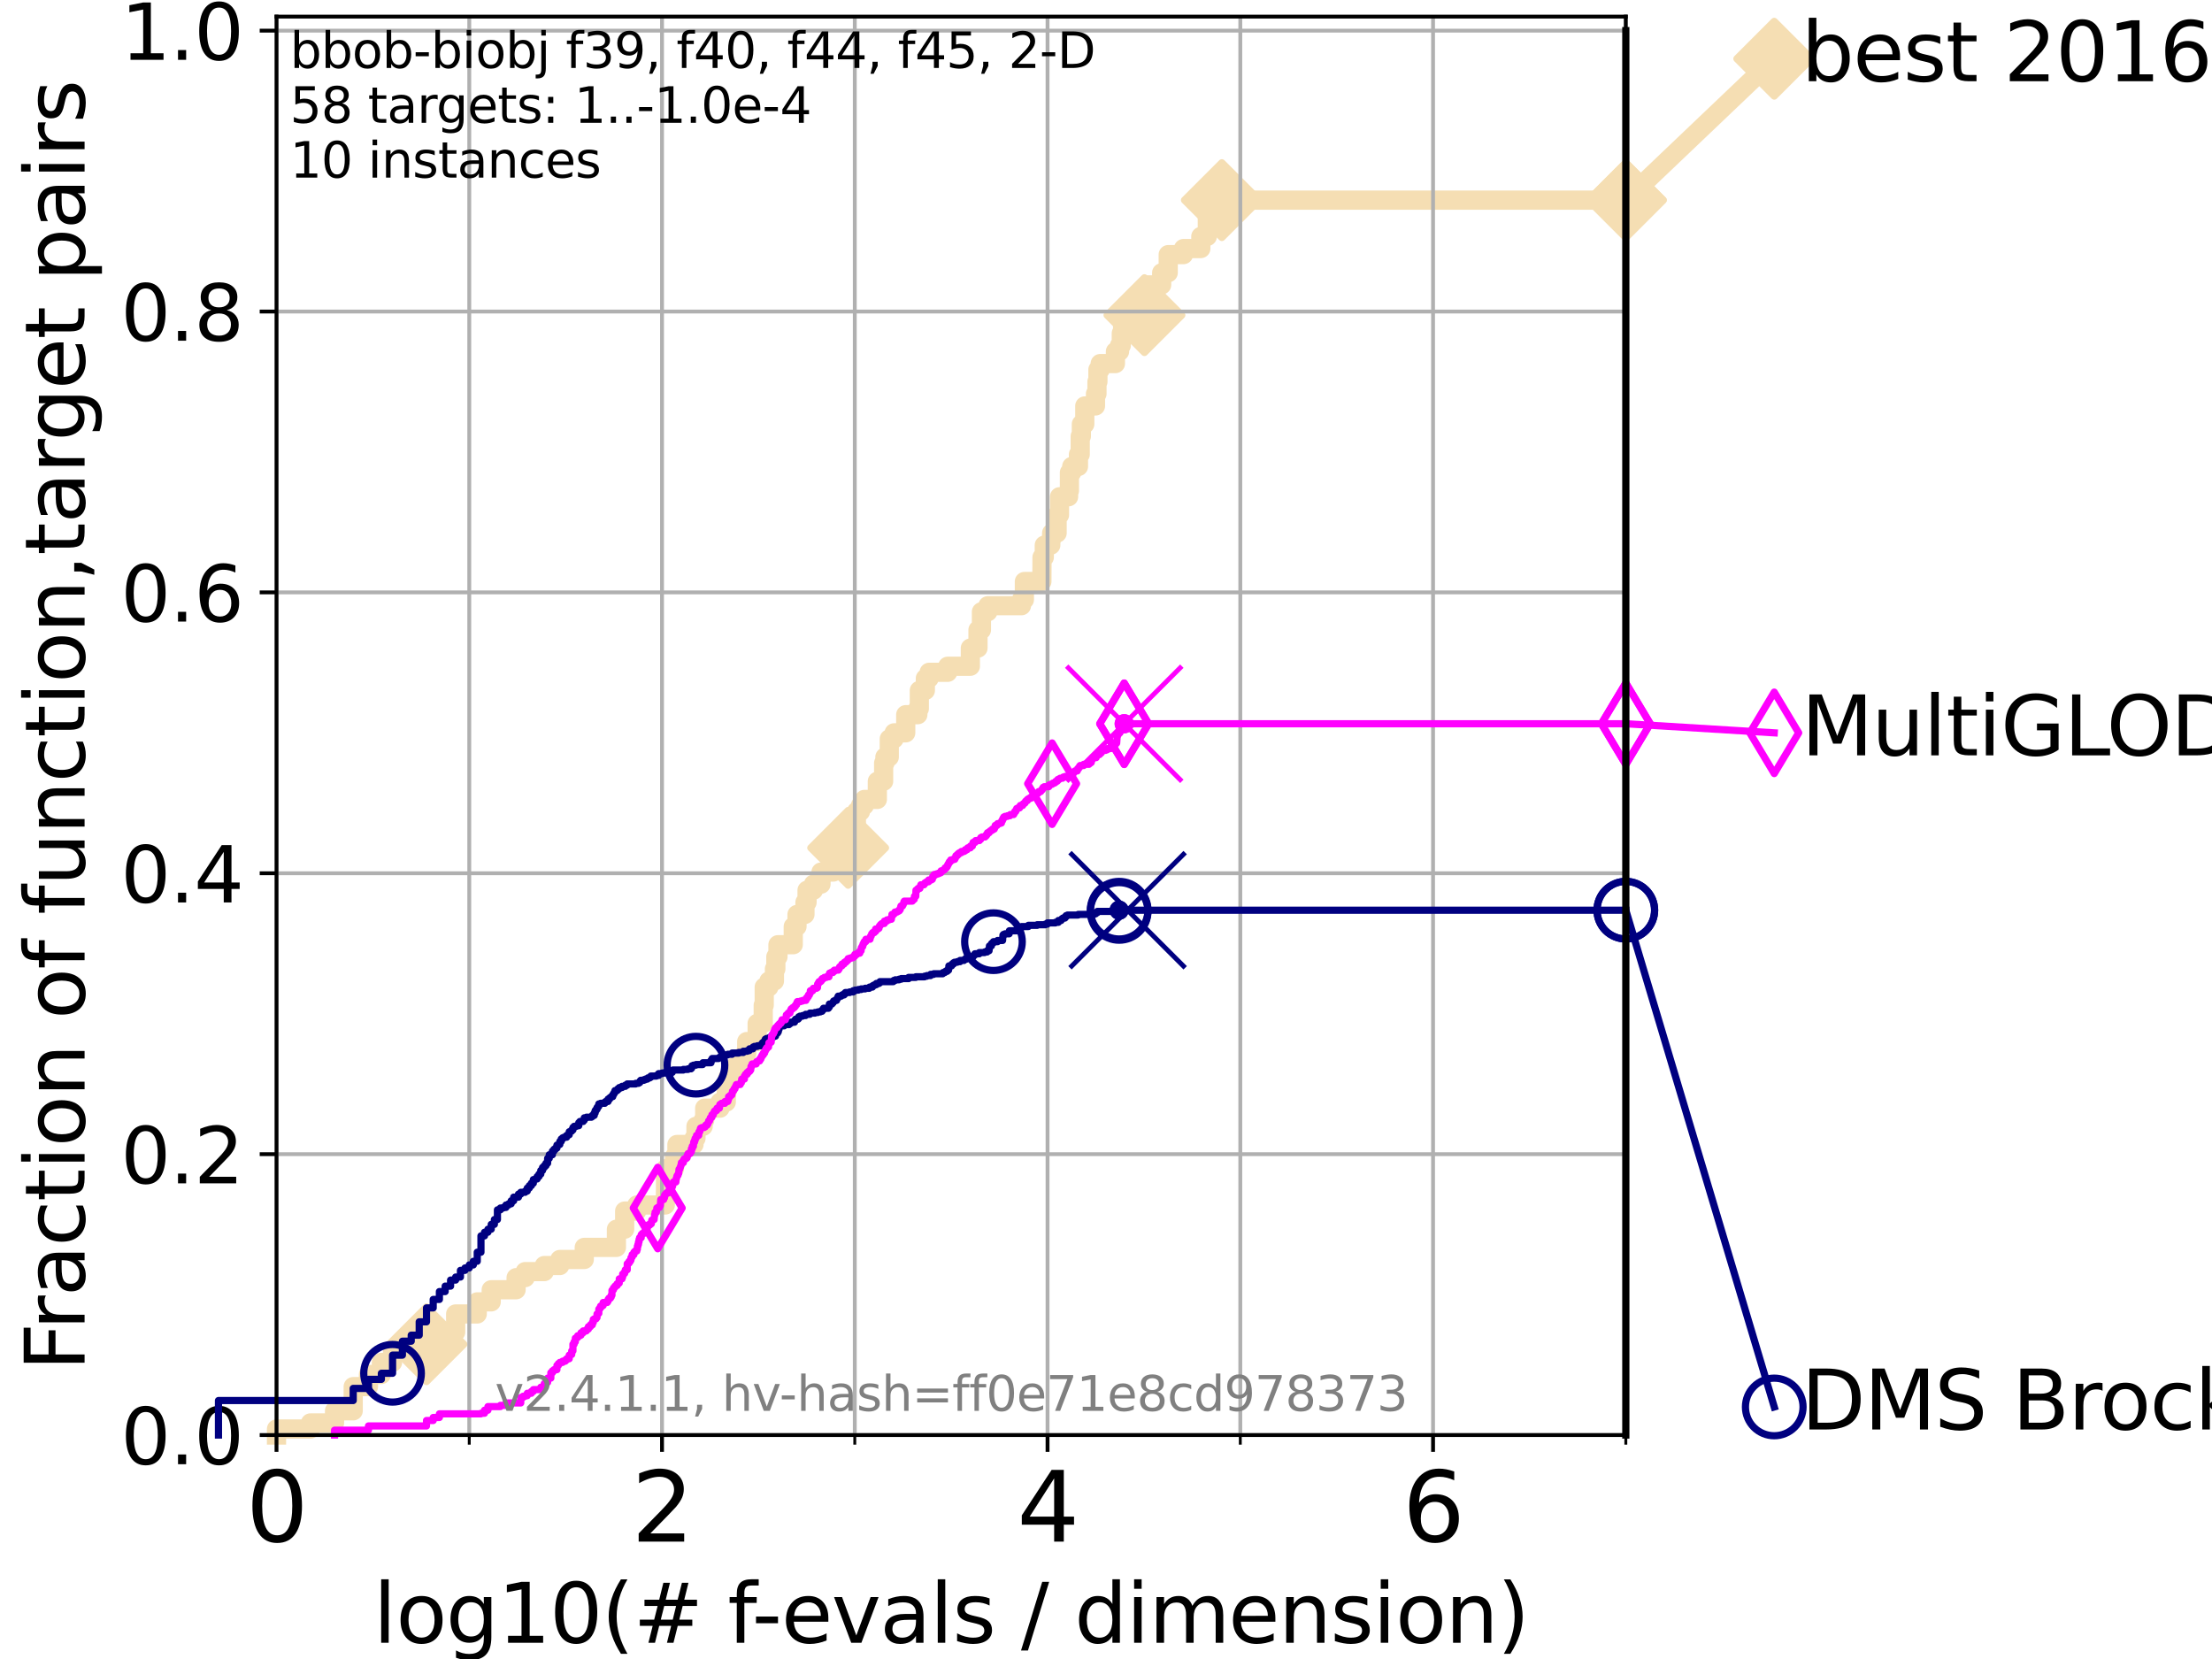 <?xml version="1.0" encoding="utf-8" standalone="no"?>
<!DOCTYPE svg PUBLIC "-//W3C//DTD SVG 1.1//EN"
  "http://www.w3.org/Graphics/SVG/1.1/DTD/svg11.dtd">
<svg height="345.6pt" version="1.1" viewBox="0 0 460.8 345.6" width="460.8pt" xmlns="http://www.w3.org/2000/svg" xmlns:xlink="http://www.w3.org/1999/xlink">
 <defs>
  <style type="text/css">*{stroke-linecap:butt;stroke-linejoin:round;}</style>
 </defs>
 <g id="figure_1">
  <g id="patch_1">
   <path d="M 0 345.6 
L 460.8 345.6 
L 460.8 0 
L 0 0 
z
" style="fill:#ffffff;"/>
  </g>
  <g id="axes_1">
   <g id="patch_2">
    <path d="M 57.6 298.944 
L 338.688 298.944 
L 338.688 3.456 
L 57.6 3.456 
z
" style="fill:#ffffff;"/>
   </g>
   <g id="line2d_1">
    <path d="M 57.6 298.944 
L 57.6 297.683 
L 64.671 297.683 
L 64.671 296.422 
L 69.688 296.422 
L 69.688 293.9 
L 73.579 293.9 
L 73.579 288.856 
L 76.759 288.856 
L 76.759 286.334 
L 79.447 286.334 
L 79.447 283.811 
L 81.776 283.811 
L 81.776 281.289 
L 87.33 281.289 
L 87.33 280.028 
L 88.847 280.028 
L 88.847 277.506 
L 94.921 277.506 
L 94.921 273.723 
L 99.418 273.723 
L 99.418 271.201 
L 102.331 271.201 
L 102.331 268.679 
L 107.515 268.679 
L 107.515 266.157 
L 109.402 266.157 
L 109.402 264.896 
L 113.383 264.896 
L 113.383 263.635 
L 116.621 263.635 
L 116.621 262.374 
L 121.712 262.374 
L 121.712 259.852 
L 128.411 259.852 
L 128.411 256.068 
L 130.128 256.068 
L 130.128 252.285 
L 132.66 252.285 
L 132.66 251.024 
L 138.595 251.024 
L 138.678 243.458 
L 140.499 243.458 
L 140.499 240.936 
L 141.018 240.936 
L 141.018 238.414 
L 144.57 238.414 
L 144.57 237.153 
L 144.982 237.153 
L 144.982 234.631 
L 146.485 234.631 
L 146.485 233.37 
L 146.802 233.37 
L 146.802 230.848 
L 149.999 230.848 
L 149.999 229.587 
L 151.301 229.587 
L 151.301 227.064 
L 151.582 227.064 
L 151.582 224.542 
L 153.287 224.542 
L 153.287 222.02 
L 155.168 222.02 
L 155.168 219.498 
L 155.552 219.498 
L 155.552 216.976 
L 157.726 216.976 
L 157.726 213.193 
L 158.994 213.193 
L 158.994 209.41 
L 159.201 209.41 
L 159.201 205.627 
L 160.177 205.627 
L 160.177 204.366 
L 161.329 204.366 
L 161.329 201.844 
L 161.623 201.844 
L 161.623 199.321 
L 162.065 199.321 
L 162.065 196.799 
L 165.248 196.799 
L 165.248 193.016 
L 166.031 193.016 
L 166.031 190.494 
L 167.688 190.494 
L 167.688 187.972 
L 168.125 187.972 
L 168.125 185.45 
L 169.46 185.45 
L 169.46 184.189 
L 171.03 184.189 
L 171.03 181.667 
L 173.576 181.667 
L 173.576 179.145 
L 174.775 179.145 
L 174.775 176.623 
L 176.688 176.623 
L 176.688 172.84 
L 177.598 172.84 
L 177.598 171.578 
L 178.403 171.578 
L 178.403 169.056 
L 179.254 169.056 
L 179.254 167.795 
L 180.066 167.795 
L 180.066 166.534 
L 182.769 166.534 
L 182.769 162.751 
L 184.077 162.751 
L 184.077 158.968 
L 184.34 158.968 
L 184.34 157.707 
L 185.253 157.707 
L 185.253 153.924 
L 186.257 153.924 
L 186.257 152.663 
L 188.681 152.663 
L 188.681 148.88 
L 191.203 148.88 
L 191.203 147.619 
L 191.513 147.619 
L 191.513 143.835 
L 192.769 143.835 
L 192.769 141.313 
L 193.558 141.313 
L 193.558 140.052 
L 197.43 140.052 
L 197.43 138.791 
L 202.144 138.791 
L 202.144 135.008 
L 203.733 135.008 
L 203.733 131.225 
L 204.449 131.225 
L 204.449 127.442 
L 205.792 127.442 
L 205.792 126.181 
L 212.788 126.181 
L 212.788 124.92 
L 213.397 124.92 
L 213.397 121.137 
L 217.045 121.137 
L 217.07 116.093 
L 217.544 116.093 
L 217.544 113.57 
L 218.899 113.57 
L 218.899 112.309 
L 219.076 112.309 
L 219.076 111.048 
L 220.218 111.048 
L 220.218 107.265 
L 220.716 107.265 
L 220.716 103.482 
L 222.607 103.482 
L 222.607 102.221 
L 222.782 102.221 
L 222.782 98.438 
L 223.256 98.438 
L 223.256 97.177 
L 224.665 97.177 
L 224.665 94.655 
L 225.032 94.655 
L 225.032 90.872 
L 225.268 90.872 
L 225.268 88.35 
L 225.98 88.35 
L 225.98 84.566 
L 228.209 84.566 
L 228.209 82.044 
L 228.519 82.044 
L 228.519 79.522 
L 228.717 79.522 
L 228.717 77 
L 229.192 77 
L 229.192 75.739 
L 232.365 75.739 
L 232.365 73.217 
L 233.226 73.217 
L 233.226 71.956 
L 233.587 71.956 
L 233.587 69.434 
L 233.863 69.434 
L 233.863 66.912 
L 236.709 66.912 
L 236.709 65.651 
L 238.407 65.651 
L 238.407 63.129 
L 239.148 63.129 
L 239.148 59.346 
L 241.995 59.346 
L 241.995 56.823 
L 243.361 56.823 
L 243.361 53.04 
L 246.544 53.04 
L 246.544 51.779 
L 250.153 51.779 
L 250.153 49.257 
L 251.508 49.257 
L 251.508 45.474 
L 254.536 45.474 
L 254.536 41.691 
L 338.688 41.691 
L 338.688 41.691 
" style="fill:none;stroke:#f5deb3;stroke-linecap:square;stroke-width:4;"/>
   </g>
   <g id="line2d_2">
    <defs>
     <path d="M 0 7.778 
L 7.778 0 
L 0 -7.778 
L -7.778 0 
z
" id="m01310d5eaa" style="stroke:#f5deb3;stroke-linejoin:miter;stroke-width:1.5;"/>
    </defs>
    <g>
     <use style="fill:#f5deb3;stroke:#f5deb3;stroke-linejoin:miter;stroke-width:1.5;" x="88.847" xlink:href="#m01310d5eaa" y="280.028"/>
     <use style="fill:#f5deb3;stroke:#f5deb3;stroke-linejoin:miter;stroke-width:1.5;" x="176.688" xlink:href="#m01310d5eaa" y="176.623"/>
     <use style="fill:#f5deb3;stroke:#f5deb3;stroke-linejoin:miter;stroke-width:1.5;" x="238.407" xlink:href="#m01310d5eaa" y="65.651"/>
     <use style="fill:#f5deb3;stroke:#f5deb3;stroke-linejoin:miter;stroke-width:1.5;" x="254.536" xlink:href="#m01310d5eaa" y="41.691"/>
     <use style="fill:#f5deb3;stroke:#f5deb3;stroke-linejoin:miter;stroke-width:1.5;" x="338.688" xlink:href="#m01310d5eaa" y="41.691"/>
    </g>
   </g>
   <g id="line2d_3">
    <path style="fill:none;stroke:#f5deb3;stroke-linecap:square;stroke-width:4;"/>
    <g/>
   </g>
   <g id="line2d_4">
    <path d="M 338.688 41.691 
L 369.608 12.233 
" style="fill:none;stroke:#f5deb3;stroke-linecap:square;stroke-width:4;"/>
    <g>
     <use style="fill:#f5deb3;stroke:#f5deb3;stroke-linejoin:miter;stroke-width:1.5;" x="338.688" xlink:href="#m01310d5eaa" y="41.691"/>
     <use style="fill:#f5deb3;stroke:#f5deb3;stroke-linejoin:miter;stroke-width:1.5;" x="369.608" xlink:href="#m01310d5eaa" y="12.233"/>
    </g>
   </g>
   <g id="matplotlib.axis_1">
    <g id="xtick_1">
     <g id="line2d_5">
      <path clip-path="url(#pd6670eca90)" d="M 57.6 298.944 
L 57.6 3.456 
" style="fill:none;stroke:#b0b0b0;stroke-linecap:square;stroke-width:0.8;"/>
     </g>
     <g id="line2d_6">
      <defs>
       <path d="M 0 0 
L 0 3.5 
" id="me40f9f1d90" style="stroke:#000000;stroke-width:0.8;"/>
      </defs>
      <g>
       <use style="stroke:#000000;stroke-width:0.8;" x="57.6" xlink:href="#me40f9f1d90" y="298.944"/>
      </g>
     </g>
     <g id="text_1">
      <!-- 0 -->
      <g transform="translate(51.237 321.141)scale(0.2 -0.2)">
       <defs>
        <path d="M 2034 4250 
Q 1547 4250 1301 3770 
Q 1056 3291 1056 2328 
Q 1056 1369 1301 889 
Q 1547 409 2034 409 
Q 2525 409 2770 889 
Q 3016 1369 3016 2328 
Q 3016 3291 2770 3770 
Q 2525 4250 2034 4250 
z
M 2034 4750 
Q 2819 4750 3233 4129 
Q 3647 3509 3647 2328 
Q 3647 1150 3233 529 
Q 2819 -91 2034 -91 
Q 1250 -91 836 529 
Q 422 1150 422 2328 
Q 422 3509 836 4129 
Q 1250 4750 2034 4750 
z
" id="DejaVuSans-30" transform="scale(0.016)"/>
       </defs>
       <use xlink:href="#DejaVuSans-30"/>
      </g>
     </g>
    </g>
    <g id="xtick_2">
     <g id="line2d_7">
      <path clip-path="url(#pd6670eca90)" d="M 137.911 298.944 
L 137.911 3.456 
" style="fill:none;stroke:#b0b0b0;stroke-linecap:square;stroke-width:0.8;"/>
     </g>
     <g id="line2d_8">
      <g>
       <use style="stroke:#000000;stroke-width:0.8;" x="137.911" xlink:href="#me40f9f1d90" y="298.944"/>
      </g>
     </g>
     <g id="text_2">
      <!-- 2 -->
      <g transform="translate(131.548 321.141)scale(0.2 -0.2)">
       <defs>
        <path d="M 1228 531 
L 3431 531 
L 3431 0 
L 469 0 
L 469 531 
Q 828 903 1448 1529 
Q 2069 2156 2228 2338 
Q 2531 2678 2651 2914 
Q 2772 3150 2772 3378 
Q 2772 3750 2511 3984 
Q 2250 4219 1831 4219 
Q 1534 4219 1204 4116 
Q 875 4013 500 3803 
L 500 4441 
Q 881 4594 1212 4672 
Q 1544 4750 1819 4750 
Q 2544 4750 2975 4387 
Q 3406 4025 3406 3419 
Q 3406 3131 3298 2873 
Q 3191 2616 2906 2266 
Q 2828 2175 2409 1742 
Q 1991 1309 1228 531 
z
" id="DejaVuSans-32" transform="scale(0.016)"/>
       </defs>
       <use xlink:href="#DejaVuSans-32"/>
      </g>
     </g>
    </g>
    <g id="xtick_3">
     <g id="line2d_9">
      <path clip-path="url(#pd6670eca90)" d="M 218.222 298.944 
L 218.222 3.456 
" style="fill:none;stroke:#b0b0b0;stroke-linecap:square;stroke-width:0.8;"/>
     </g>
     <g id="line2d_10">
      <g>
       <use style="stroke:#000000;stroke-width:0.8;" x="218.222" xlink:href="#me40f9f1d90" y="298.944"/>
      </g>
     </g>
     <g id="text_3">
      <!-- 4 -->
      <g transform="translate(211.859 321.141)scale(0.2 -0.2)">
       <defs>
        <path d="M 2419 4116 
L 825 1625 
L 2419 1625 
L 2419 4116 
z
M 2253 4666 
L 3047 4666 
L 3047 1625 
L 3713 1625 
L 3713 1100 
L 3047 1100 
L 3047 0 
L 2419 0 
L 2419 1100 
L 313 1100 
L 313 1709 
L 2253 4666 
z
" id="DejaVuSans-34" transform="scale(0.016)"/>
       </defs>
       <use xlink:href="#DejaVuSans-34"/>
      </g>
     </g>
    </g>
    <g id="xtick_4">
     <g id="line2d_11">
      <path clip-path="url(#pd6670eca90)" d="M 298.533 298.944 
L 298.533 3.456 
" style="fill:none;stroke:#b0b0b0;stroke-linecap:square;stroke-width:0.8;"/>
     </g>
     <g id="line2d_12">
      <g>
       <use style="stroke:#000000;stroke-width:0.8;" x="298.533" xlink:href="#me40f9f1d90" y="298.944"/>
      </g>
     </g>
     <g id="text_4">
      <!-- 6 -->
      <g transform="translate(292.17 321.141)scale(0.2 -0.2)">
       <defs>
        <path d="M 2113 2584 
Q 1688 2584 1439 2293 
Q 1191 2003 1191 1497 
Q 1191 994 1439 701 
Q 1688 409 2113 409 
Q 2538 409 2786 701 
Q 3034 994 3034 1497 
Q 3034 2003 2786 2293 
Q 2538 2584 2113 2584 
z
M 3366 4563 
L 3366 3988 
Q 3128 4100 2886 4159 
Q 2644 4219 2406 4219 
Q 1781 4219 1451 3797 
Q 1122 3375 1075 2522 
Q 1259 2794 1537 2939 
Q 1816 3084 2150 3084 
Q 2853 3084 3261 2657 
Q 3669 2231 3669 1497 
Q 3669 778 3244 343 
Q 2819 -91 2113 -91 
Q 1303 -91 875 529 
Q 447 1150 447 2328 
Q 447 3434 972 4092 
Q 1497 4750 2381 4750 
Q 2619 4750 2861 4703 
Q 3103 4656 3366 4563 
z
" id="DejaVuSans-36" transform="scale(0.016)"/>
       </defs>
       <use xlink:href="#DejaVuSans-36"/>
      </g>
     </g>
    </g>
    <g id="xtick_5">
     <g id="line2d_13">
      <path clip-path="url(#pd6670eca90)" d="M 97.755 298.944 
L 97.755 3.456 
" style="fill:none;stroke:#b0b0b0;stroke-linecap:square;stroke-width:0.8;"/>
     </g>
     <g id="line2d_14">
      <defs>
       <path d="M 0 0 
L 0 2 
" id="m1c2d7a07de" style="stroke:#000000;stroke-width:0.6;"/>
      </defs>
      <g>
       <use style="stroke:#000000;stroke-width:0.6;" x="97.755" xlink:href="#m1c2d7a07de" y="298.944"/>
      </g>
     </g>
    </g>
    <g id="xtick_6">
     <g id="line2d_15">
      <path clip-path="url(#pd6670eca90)" d="M 178.066 298.944 
L 178.066 3.456 
" style="fill:none;stroke:#b0b0b0;stroke-linecap:square;stroke-width:0.8;"/>
     </g>
     <g id="line2d_16">
      <g>
       <use style="stroke:#000000;stroke-width:0.6;" x="178.066" xlink:href="#m1c2d7a07de" y="298.944"/>
      </g>
     </g>
    </g>
    <g id="xtick_7">
     <g id="line2d_17">
      <path clip-path="url(#pd6670eca90)" d="M 258.377 298.944 
L 258.377 3.456 
" style="fill:none;stroke:#b0b0b0;stroke-linecap:square;stroke-width:0.8;"/>
     </g>
     <g id="line2d_18">
      <g>
       <use style="stroke:#000000;stroke-width:0.6;" x="258.377" xlink:href="#m1c2d7a07de" y="298.944"/>
      </g>
     </g>
    </g>
    <g id="xtick_8">
     <g id="line2d_19">
      <path clip-path="url(#pd6670eca90)" d="M 338.688 298.944 
L 338.688 3.456 
" style="fill:none;stroke:#b0b0b0;stroke-linecap:square;stroke-width:0.8;"/>
     </g>
     <g id="line2d_20">
      <g>
       <use style="stroke:#000000;stroke-width:0.6;" x="338.688" xlink:href="#m1c2d7a07de" y="298.944"/>
      </g>
     </g>
    </g>
    <g id="text_5">
     <!-- log10(# f-evals / dimension) -->
     <g transform="translate(77.764 342.218)scale(0.17 -0.17)">
      <defs>
       <path d="M 603 4863 
L 1178 4863 
L 1178 0 
L 603 0 
L 603 4863 
z
" id="DejaVuSans-6c" transform="scale(0.016)"/>
       <path d="M 1959 3097 
Q 1497 3097 1228 2736 
Q 959 2375 959 1747 
Q 959 1119 1226 758 
Q 1494 397 1959 397 
Q 2419 397 2687 759 
Q 2956 1122 2956 1747 
Q 2956 2369 2687 2733 
Q 2419 3097 1959 3097 
z
M 1959 3584 
Q 2709 3584 3137 3096 
Q 3566 2609 3566 1747 
Q 3566 888 3137 398 
Q 2709 -91 1959 -91 
Q 1206 -91 779 398 
Q 353 888 353 1747 
Q 353 2609 779 3096 
Q 1206 3584 1959 3584 
z
" id="DejaVuSans-6f" transform="scale(0.016)"/>
       <path d="M 2906 1791 
Q 2906 2416 2648 2759 
Q 2391 3103 1925 3103 
Q 1463 3103 1205 2759 
Q 947 2416 947 1791 
Q 947 1169 1205 825 
Q 1463 481 1925 481 
Q 2391 481 2648 825 
Q 2906 1169 2906 1791 
z
M 3481 434 
Q 3481 -459 3084 -895 
Q 2688 -1331 1869 -1331 
Q 1566 -1331 1297 -1286 
Q 1028 -1241 775 -1147 
L 775 -588 
Q 1028 -725 1275 -790 
Q 1522 -856 1778 -856 
Q 2344 -856 2625 -561 
Q 2906 -266 2906 331 
L 2906 616 
Q 2728 306 2450 153 
Q 2172 0 1784 0 
Q 1141 0 747 490 
Q 353 981 353 1791 
Q 353 2603 747 3093 
Q 1141 3584 1784 3584 
Q 2172 3584 2450 3431 
Q 2728 3278 2906 2969 
L 2906 3500 
L 3481 3500 
L 3481 434 
z
" id="DejaVuSans-67" transform="scale(0.016)"/>
       <path d="M 794 531 
L 1825 531 
L 1825 4091 
L 703 3866 
L 703 4441 
L 1819 4666 
L 2450 4666 
L 2450 531 
L 3481 531 
L 3481 0 
L 794 0 
L 794 531 
z
" id="DejaVuSans-31" transform="scale(0.016)"/>
       <path d="M 1984 4856 
Q 1566 4138 1362 3434 
Q 1159 2731 1159 2009 
Q 1159 1288 1364 580 
Q 1569 -128 1984 -844 
L 1484 -844 
Q 1016 -109 783 600 
Q 550 1309 550 2009 
Q 550 2706 781 3412 
Q 1013 4119 1484 4856 
L 1984 4856 
z
" id="DejaVuSans-28" transform="scale(0.016)"/>
       <path d="M 3272 2816 
L 2363 2816 
L 2100 1772 
L 3016 1772 
L 3272 2816 
z
M 2803 4594 
L 2478 3297 
L 3391 3297 
L 3719 4594 
L 4219 4594 
L 3897 3297 
L 4872 3297 
L 4872 2816 
L 3775 2816 
L 3519 1772 
L 4513 1772 
L 4513 1294 
L 3397 1294 
L 3072 0 
L 2572 0 
L 2894 1294 
L 1978 1294 
L 1656 0 
L 1153 0 
L 1478 1294 
L 494 1294 
L 494 1772 
L 1594 1772 
L 1856 2816 
L 850 2816 
L 850 3297 
L 1978 3297 
L 2297 4594 
L 2803 4594 
z
" id="DejaVuSans-23" transform="scale(0.016)"/>
       <path id="DejaVuSans-20" transform="scale(0.016)"/>
       <path d="M 2375 4863 
L 2375 4384 
L 1825 4384 
Q 1516 4384 1395 4259 
Q 1275 4134 1275 3809 
L 1275 3500 
L 2222 3500 
L 2222 3053 
L 1275 3053 
L 1275 0 
L 697 0 
L 697 3053 
L 147 3053 
L 147 3500 
L 697 3500 
L 697 3744 
Q 697 4328 969 4595 
Q 1241 4863 1831 4863 
L 2375 4863 
z
" id="DejaVuSans-66" transform="scale(0.016)"/>
       <path d="M 313 2009 
L 1997 2009 
L 1997 1497 
L 313 1497 
L 313 2009 
z
" id="DejaVuSans-2d" transform="scale(0.016)"/>
       <path d="M 3597 1894 
L 3597 1613 
L 953 1613 
Q 991 1019 1311 708 
Q 1631 397 2203 397 
Q 2534 397 2845 478 
Q 3156 559 3463 722 
L 3463 178 
Q 3153 47 2828 -22 
Q 2503 -91 2169 -91 
Q 1331 -91 842 396 
Q 353 884 353 1716 
Q 353 2575 817 3079 
Q 1281 3584 2069 3584 
Q 2775 3584 3186 3129 
Q 3597 2675 3597 1894 
z
M 3022 2063 
Q 3016 2534 2758 2815 
Q 2500 3097 2075 3097 
Q 1594 3097 1305 2825 
Q 1016 2553 972 2059 
L 3022 2063 
z
" id="DejaVuSans-65" transform="scale(0.016)"/>
       <path d="M 191 3500 
L 800 3500 
L 1894 563 
L 2988 3500 
L 3597 3500 
L 2284 0 
L 1503 0 
L 191 3500 
z
" id="DejaVuSans-76" transform="scale(0.016)"/>
       <path d="M 2194 1759 
Q 1497 1759 1228 1600 
Q 959 1441 959 1056 
Q 959 750 1161 570 
Q 1363 391 1709 391 
Q 2188 391 2477 730 
Q 2766 1069 2766 1631 
L 2766 1759 
L 2194 1759 
z
M 3341 1997 
L 3341 0 
L 2766 0 
L 2766 531 
Q 2569 213 2275 61 
Q 1981 -91 1556 -91 
Q 1019 -91 701 211 
Q 384 513 384 1019 
Q 384 1609 779 1909 
Q 1175 2209 1959 2209 
L 2766 2209 
L 2766 2266 
Q 2766 2663 2505 2880 
Q 2244 3097 1772 3097 
Q 1472 3097 1187 3025 
Q 903 2953 641 2809 
L 641 3341 
Q 956 3463 1253 3523 
Q 1550 3584 1831 3584 
Q 2591 3584 2966 3190 
Q 3341 2797 3341 1997 
z
" id="DejaVuSans-61" transform="scale(0.016)"/>
       <path d="M 2834 3397 
L 2834 2853 
Q 2591 2978 2328 3040 
Q 2066 3103 1784 3103 
Q 1356 3103 1142 2972 
Q 928 2841 928 2578 
Q 928 2378 1081 2264 
Q 1234 2150 1697 2047 
L 1894 2003 
Q 2506 1872 2764 1633 
Q 3022 1394 3022 966 
Q 3022 478 2636 193 
Q 2250 -91 1575 -91 
Q 1294 -91 989 -36 
Q 684 19 347 128 
L 347 722 
Q 666 556 975 473 
Q 1284 391 1588 391 
Q 1994 391 2212 530 
Q 2431 669 2431 922 
Q 2431 1156 2273 1281 
Q 2116 1406 1581 1522 
L 1381 1569 
Q 847 1681 609 1914 
Q 372 2147 372 2553 
Q 372 3047 722 3315 
Q 1072 3584 1716 3584 
Q 2034 3584 2315 3537 
Q 2597 3491 2834 3397 
z
" id="DejaVuSans-73" transform="scale(0.016)"/>
       <path d="M 1625 4666 
L 2156 4666 
L 531 -594 
L 0 -594 
L 1625 4666 
z
" id="DejaVuSans-2f" transform="scale(0.016)"/>
       <path d="M 2906 2969 
L 2906 4863 
L 3481 4863 
L 3481 0 
L 2906 0 
L 2906 525 
Q 2725 213 2448 61 
Q 2172 -91 1784 -91 
Q 1150 -91 751 415 
Q 353 922 353 1747 
Q 353 2572 751 3078 
Q 1150 3584 1784 3584 
Q 2172 3584 2448 3432 
Q 2725 3281 2906 2969 
z
M 947 1747 
Q 947 1113 1208 752 
Q 1469 391 1925 391 
Q 2381 391 2643 752 
Q 2906 1113 2906 1747 
Q 2906 2381 2643 2742 
Q 2381 3103 1925 3103 
Q 1469 3103 1208 2742 
Q 947 2381 947 1747 
z
" id="DejaVuSans-64" transform="scale(0.016)"/>
       <path d="M 603 3500 
L 1178 3500 
L 1178 0 
L 603 0 
L 603 3500 
z
M 603 4863 
L 1178 4863 
L 1178 4134 
L 603 4134 
L 603 4863 
z
" id="DejaVuSans-69" transform="scale(0.016)"/>
       <path d="M 3328 2828 
Q 3544 3216 3844 3400 
Q 4144 3584 4550 3584 
Q 5097 3584 5394 3201 
Q 5691 2819 5691 2113 
L 5691 0 
L 5113 0 
L 5113 2094 
Q 5113 2597 4934 2840 
Q 4756 3084 4391 3084 
Q 3944 3084 3684 2787 
Q 3425 2491 3425 1978 
L 3425 0 
L 2847 0 
L 2847 2094 
Q 2847 2600 2669 2842 
Q 2491 3084 2119 3084 
Q 1678 3084 1418 2786 
Q 1159 2488 1159 1978 
L 1159 0 
L 581 0 
L 581 3500 
L 1159 3500 
L 1159 2956 
Q 1356 3278 1631 3431 
Q 1906 3584 2284 3584 
Q 2666 3584 2933 3390 
Q 3200 3197 3328 2828 
z
" id="DejaVuSans-6d" transform="scale(0.016)"/>
       <path d="M 3513 2113 
L 3513 0 
L 2938 0 
L 2938 2094 
Q 2938 2591 2744 2837 
Q 2550 3084 2163 3084 
Q 1697 3084 1428 2787 
Q 1159 2491 1159 1978 
L 1159 0 
L 581 0 
L 581 3500 
L 1159 3500 
L 1159 2956 
Q 1366 3272 1645 3428 
Q 1925 3584 2291 3584 
Q 2894 3584 3203 3211 
Q 3513 2838 3513 2113 
z
" id="DejaVuSans-6e" transform="scale(0.016)"/>
       <path d="M 513 4856 
L 1013 4856 
Q 1481 4119 1714 3412 
Q 1947 2706 1947 2009 
Q 1947 1309 1714 600 
Q 1481 -109 1013 -844 
L 513 -844 
Q 928 -128 1133 580 
Q 1338 1288 1338 2009 
Q 1338 2731 1133 3434 
Q 928 4138 513 4856 
z
" id="DejaVuSans-29" transform="scale(0.016)"/>
      </defs>
      <use xlink:href="#DejaVuSans-6c"/>
      <use x="27.783" xlink:href="#DejaVuSans-6f"/>
      <use x="88.965" xlink:href="#DejaVuSans-67"/>
      <use x="152.441" xlink:href="#DejaVuSans-31"/>
      <use x="216.064" xlink:href="#DejaVuSans-30"/>
      <use x="279.688" xlink:href="#DejaVuSans-28"/>
      <use x="318.701" xlink:href="#DejaVuSans-23"/>
      <use x="402.49" xlink:href="#DejaVuSans-20"/>
      <use x="434.277" xlink:href="#DejaVuSans-66"/>
      <use x="463.982" xlink:href="#DejaVuSans-2d"/>
      <use x="500.066" xlink:href="#DejaVuSans-65"/>
      <use x="561.59" xlink:href="#DejaVuSans-76"/>
      <use x="620.77" xlink:href="#DejaVuSans-61"/>
      <use x="682.049" xlink:href="#DejaVuSans-6c"/>
      <use x="709.832" xlink:href="#DejaVuSans-73"/>
      <use x="761.932" xlink:href="#DejaVuSans-20"/>
      <use x="793.719" xlink:href="#DejaVuSans-2f"/>
      <use x="827.41" xlink:href="#DejaVuSans-20"/>
      <use x="859.197" xlink:href="#DejaVuSans-64"/>
      <use x="922.674" xlink:href="#DejaVuSans-69"/>
      <use x="950.457" xlink:href="#DejaVuSans-6d"/>
      <use x="1047.869" xlink:href="#DejaVuSans-65"/>
      <use x="1109.393" xlink:href="#DejaVuSans-6e"/>
      <use x="1172.771" xlink:href="#DejaVuSans-73"/>
      <use x="1224.871" xlink:href="#DejaVuSans-69"/>
      <use x="1252.654" xlink:href="#DejaVuSans-6f"/>
      <use x="1313.836" xlink:href="#DejaVuSans-6e"/>
      <use x="1377.215" xlink:href="#DejaVuSans-29"/>
     </g>
    </g>
   </g>
   <g id="matplotlib.axis_2">
    <g id="ytick_1">
     <g id="line2d_21">
      <path clip-path="url(#pd6670eca90)" d="M 57.6 298.944 
L 338.688 298.944 
" style="fill:none;stroke:#b0b0b0;stroke-linecap:square;stroke-width:0.8;"/>
     </g>
     <g id="line2d_22">
      <defs>
       <path d="M 0 0 
L -3.5 0 
" id="m6dc014fc7e" style="stroke:#000000;stroke-width:0.8;"/>
      </defs>
      <g>
       <use style="stroke:#000000;stroke-width:0.8;" x="57.6" xlink:href="#m6dc014fc7e" y="298.944"/>
      </g>
     </g>
     <g id="text_6">
      <!-- 0.0 -->
      <g transform="translate(25.155 305.023)scale(0.16 -0.16)">
       <defs>
        <path d="M 684 794 
L 1344 794 
L 1344 0 
L 684 0 
L 684 794 
z
" id="DejaVuSans-2e" transform="scale(0.016)"/>
       </defs>
       <use xlink:href="#DejaVuSans-30"/>
       <use x="63.623" xlink:href="#DejaVuSans-2e"/>
       <use x="95.41" xlink:href="#DejaVuSans-30"/>
      </g>
     </g>
    </g>
    <g id="ytick_2">
     <g id="line2d_23">
      <path clip-path="url(#pd6670eca90)" d="M 57.6 240.432 
L 338.688 240.432 
" style="fill:none;stroke:#b0b0b0;stroke-linecap:square;stroke-width:0.8;"/>
     </g>
     <g id="line2d_24">
      <g>
       <use style="stroke:#000000;stroke-width:0.8;" x="57.6" xlink:href="#m6dc014fc7e" y="240.432"/>
      </g>
     </g>
     <g id="text_7">
      <!-- 0.2 -->
      <g transform="translate(25.155 246.51)scale(0.16 -0.16)">
       <use xlink:href="#DejaVuSans-30"/>
       <use x="63.623" xlink:href="#DejaVuSans-2e"/>
       <use x="95.41" xlink:href="#DejaVuSans-32"/>
      </g>
     </g>
    </g>
    <g id="ytick_3">
     <g id="line2d_25">
      <path clip-path="url(#pd6670eca90)" d="M 57.6 181.919 
L 338.688 181.919 
" style="fill:none;stroke:#b0b0b0;stroke-linecap:square;stroke-width:0.8;"/>
     </g>
     <g id="line2d_26">
      <g>
       <use style="stroke:#000000;stroke-width:0.8;" x="57.6" xlink:href="#m6dc014fc7e" y="181.919"/>
      </g>
     </g>
     <g id="text_8">
      <!-- 0.4 -->
      <g transform="translate(25.155 187.998)scale(0.16 -0.16)">
       <use xlink:href="#DejaVuSans-30"/>
       <use x="63.623" xlink:href="#DejaVuSans-2e"/>
       <use x="95.41" xlink:href="#DejaVuSans-34"/>
      </g>
     </g>
    </g>
    <g id="ytick_4">
     <g id="line2d_27">
      <path clip-path="url(#pd6670eca90)" d="M 57.6 123.407 
L 338.688 123.407 
" style="fill:none;stroke:#b0b0b0;stroke-linecap:square;stroke-width:0.8;"/>
     </g>
     <g id="line2d_28">
      <g>
       <use style="stroke:#000000;stroke-width:0.8;" x="57.6" xlink:href="#m6dc014fc7e" y="123.407"/>
      </g>
     </g>
     <g id="text_9">
      <!-- 0.6 -->
      <g transform="translate(25.155 129.485)scale(0.16 -0.16)">
       <use xlink:href="#DejaVuSans-30"/>
       <use x="63.623" xlink:href="#DejaVuSans-2e"/>
       <use x="95.41" xlink:href="#DejaVuSans-36"/>
      </g>
     </g>
    </g>
    <g id="ytick_5">
     <g id="line2d_29">
      <path clip-path="url(#pd6670eca90)" d="M 57.6 64.894 
L 338.688 64.894 
" style="fill:none;stroke:#b0b0b0;stroke-linecap:square;stroke-width:0.8;"/>
     </g>
     <g id="line2d_30">
      <g>
       <use style="stroke:#000000;stroke-width:0.8;" x="57.6" xlink:href="#m6dc014fc7e" y="64.894"/>
      </g>
     </g>
     <g id="text_10">
      <!-- 0.8 -->
      <g transform="translate(25.155 70.973)scale(0.16 -0.16)">
       <defs>
        <path d="M 2034 2216 
Q 1584 2216 1326 1975 
Q 1069 1734 1069 1313 
Q 1069 891 1326 650 
Q 1584 409 2034 409 
Q 2484 409 2743 651 
Q 3003 894 3003 1313 
Q 3003 1734 2745 1975 
Q 2488 2216 2034 2216 
z
M 1403 2484 
Q 997 2584 770 2862 
Q 544 3141 544 3541 
Q 544 4100 942 4425 
Q 1341 4750 2034 4750 
Q 2731 4750 3128 4425 
Q 3525 4100 3525 3541 
Q 3525 3141 3298 2862 
Q 3072 2584 2669 2484 
Q 3125 2378 3379 2068 
Q 3634 1759 3634 1313 
Q 3634 634 3220 271 
Q 2806 -91 2034 -91 
Q 1263 -91 848 271 
Q 434 634 434 1313 
Q 434 1759 690 2068 
Q 947 2378 1403 2484 
z
M 1172 3481 
Q 1172 3119 1398 2916 
Q 1625 2713 2034 2713 
Q 2441 2713 2670 2916 
Q 2900 3119 2900 3481 
Q 2900 3844 2670 4047 
Q 2441 4250 2034 4250 
Q 1625 4250 1398 4047 
Q 1172 3844 1172 3481 
z
" id="DejaVuSans-38" transform="scale(0.016)"/>
       </defs>
       <use xlink:href="#DejaVuSans-30"/>
       <use x="63.623" xlink:href="#DejaVuSans-2e"/>
       <use x="95.41" xlink:href="#DejaVuSans-38"/>
      </g>
     </g>
    </g>
    <g id="ytick_6">
     <g id="line2d_31">
      <path clip-path="url(#pd6670eca90)" d="M 57.6 6.382 
L 338.688 6.382 
" style="fill:none;stroke:#b0b0b0;stroke-linecap:square;stroke-width:0.8;"/>
     </g>
     <g id="line2d_32">
      <g>
       <use style="stroke:#000000;stroke-width:0.8;" x="57.6" xlink:href="#m6dc014fc7e" y="6.382"/>
      </g>
     </g>
     <g id="text_11">
      <!-- 1.0 -->
      <g transform="translate(25.155 12.46)scale(0.16 -0.16)">
       <use xlink:href="#DejaVuSans-31"/>
       <use x="63.623" xlink:href="#DejaVuSans-2e"/>
       <use x="95.41" xlink:href="#DejaVuSans-30"/>
      </g>
     </g>
    </g>
    <g id="text_12">
     <!-- Fraction of function,target pairs -->
     <g transform="translate(17.62 285.585)rotate(-90)scale(0.17 -0.17)">
      <defs>
       <path d="M 628 4666 
L 3309 4666 
L 3309 4134 
L 1259 4134 
L 1259 2759 
L 3109 2759 
L 3109 2228 
L 1259 2228 
L 1259 0 
L 628 0 
L 628 4666 
z
" id="DejaVuSans-46" transform="scale(0.016)"/>
       <path d="M 2631 2963 
Q 2534 3019 2420 3045 
Q 2306 3072 2169 3072 
Q 1681 3072 1420 2755 
Q 1159 2438 1159 1844 
L 1159 0 
L 581 0 
L 581 3500 
L 1159 3500 
L 1159 2956 
Q 1341 3275 1631 3429 
Q 1922 3584 2338 3584 
Q 2397 3584 2469 3576 
Q 2541 3569 2628 3553 
L 2631 2963 
z
" id="DejaVuSans-72" transform="scale(0.016)"/>
       <path d="M 3122 3366 
L 3122 2828 
Q 2878 2963 2633 3030 
Q 2388 3097 2138 3097 
Q 1578 3097 1268 2742 
Q 959 2388 959 1747 
Q 959 1106 1268 751 
Q 1578 397 2138 397 
Q 2388 397 2633 464 
Q 2878 531 3122 666 
L 3122 134 
Q 2881 22 2623 -34 
Q 2366 -91 2075 -91 
Q 1284 -91 818 406 
Q 353 903 353 1747 
Q 353 2603 823 3093 
Q 1294 3584 2113 3584 
Q 2378 3584 2631 3529 
Q 2884 3475 3122 3366 
z
" id="DejaVuSans-63" transform="scale(0.016)"/>
       <path d="M 1172 4494 
L 1172 3500 
L 2356 3500 
L 2356 3053 
L 1172 3053 
L 1172 1153 
Q 1172 725 1289 603 
Q 1406 481 1766 481 
L 2356 481 
L 2356 0 
L 1766 0 
Q 1100 0 847 248 
Q 594 497 594 1153 
L 594 3053 
L 172 3053 
L 172 3500 
L 594 3500 
L 594 4494 
L 1172 4494 
z
" id="DejaVuSans-74" transform="scale(0.016)"/>
       <path d="M 544 1381 
L 544 3500 
L 1119 3500 
L 1119 1403 
Q 1119 906 1312 657 
Q 1506 409 1894 409 
Q 2359 409 2629 706 
Q 2900 1003 2900 1516 
L 2900 3500 
L 3475 3500 
L 3475 0 
L 2900 0 
L 2900 538 
Q 2691 219 2414 64 
Q 2138 -91 1772 -91 
Q 1169 -91 856 284 
Q 544 659 544 1381 
z
M 1991 3584 
L 1991 3584 
z
" id="DejaVuSans-75" transform="scale(0.016)"/>
       <path d="M 750 794 
L 1409 794 
L 1409 256 
L 897 -744 
L 494 -744 
L 750 256 
L 750 794 
z
" id="DejaVuSans-2c" transform="scale(0.016)"/>
       <path d="M 1159 525 
L 1159 -1331 
L 581 -1331 
L 581 3500 
L 1159 3500 
L 1159 2969 
Q 1341 3281 1617 3432 
Q 1894 3584 2278 3584 
Q 2916 3584 3314 3078 
Q 3713 2572 3713 1747 
Q 3713 922 3314 415 
Q 2916 -91 2278 -91 
Q 1894 -91 1617 61 
Q 1341 213 1159 525 
z
M 3116 1747 
Q 3116 2381 2855 2742 
Q 2594 3103 2138 3103 
Q 1681 3103 1420 2742 
Q 1159 2381 1159 1747 
Q 1159 1113 1420 752 
Q 1681 391 2138 391 
Q 2594 391 2855 752 
Q 3116 1113 3116 1747 
z
" id="DejaVuSans-70" transform="scale(0.016)"/>
      </defs>
      <use xlink:href="#DejaVuSans-46"/>
      <use x="50.27" xlink:href="#DejaVuSans-72"/>
      <use x="91.383" xlink:href="#DejaVuSans-61"/>
      <use x="152.662" xlink:href="#DejaVuSans-63"/>
      <use x="207.643" xlink:href="#DejaVuSans-74"/>
      <use x="246.852" xlink:href="#DejaVuSans-69"/>
      <use x="274.635" xlink:href="#DejaVuSans-6f"/>
      <use x="335.816" xlink:href="#DejaVuSans-6e"/>
      <use x="399.195" xlink:href="#DejaVuSans-20"/>
      <use x="430.982" xlink:href="#DejaVuSans-6f"/>
      <use x="492.164" xlink:href="#DejaVuSans-66"/>
      <use x="527.369" xlink:href="#DejaVuSans-20"/>
      <use x="559.156" xlink:href="#DejaVuSans-66"/>
      <use x="594.361" xlink:href="#DejaVuSans-75"/>
      <use x="657.74" xlink:href="#DejaVuSans-6e"/>
      <use x="721.119" xlink:href="#DejaVuSans-63"/>
      <use x="776.1" xlink:href="#DejaVuSans-74"/>
      <use x="815.309" xlink:href="#DejaVuSans-69"/>
      <use x="843.092" xlink:href="#DejaVuSans-6f"/>
      <use x="904.273" xlink:href="#DejaVuSans-6e"/>
      <use x="967.652" xlink:href="#DejaVuSans-2c"/>
      <use x="999.439" xlink:href="#DejaVuSans-74"/>
      <use x="1038.648" xlink:href="#DejaVuSans-61"/>
      <use x="1099.928" xlink:href="#DejaVuSans-72"/>
      <use x="1139.291" xlink:href="#DejaVuSans-67"/>
      <use x="1202.768" xlink:href="#DejaVuSans-65"/>
      <use x="1264.291" xlink:href="#DejaVuSans-74"/>
      <use x="1303.5" xlink:href="#DejaVuSans-20"/>
      <use x="1335.287" xlink:href="#DejaVuSans-70"/>
      <use x="1398.764" xlink:href="#DejaVuSans-61"/>
      <use x="1460.043" xlink:href="#DejaVuSans-69"/>
      <use x="1487.826" xlink:href="#DejaVuSans-72"/>
      <use x="1528.939" xlink:href="#DejaVuSans-73"/>
     </g>
    </g>
   </g>
   <g id="line2d_33">
    <defs>
     <path d="M 0 1.5 
C 0.398 1.5 0.779 1.342 1.061 1.061 
C 1.342 0.779 1.5 0.398 1.5 0 
C 1.5 -0.398 1.342 -0.779 1.061 -1.061 
C 0.779 -1.342 0.398 -1.5 0 -1.5 
C -0.398 -1.5 -0.779 -1.342 -1.061 -1.061 
C -1.342 -0.779 -1.5 -0.398 -1.5 0 
C -1.5 0.398 -1.342 0.779 -1.061 1.061 
C -0.779 1.342 -0.398 1.5 0 1.5 
z
" id="m4f402e1147" style="stroke:#f5deb3;"/>
    </defs>
    <g>
     <use style="fill:#f5deb3;stroke:#f5deb3;" x="254.536" xlink:href="#m4f402e1147" y="41.691"/>
     <use style="fill:#f5deb3;stroke:#f5deb3;" x="254.536" xlink:href="#m4f402e1147" y="41.691"/>
    </g>
   </g>
   <g id="line2d_34">
    <defs>
     <path d="M 0 1.5 
C 0.398 1.5 0.779 1.342 1.061 1.061 
C 1.342 0.779 1.5 0.398 1.5 0 
C 1.5 -0.398 1.342 -0.779 1.061 -1.061 
C 0.779 -1.342 0.398 -1.5 0 -1.5 
C -0.398 -1.5 -0.779 -1.342 -1.061 -1.061 
C -1.342 -0.779 -1.5 -0.398 -1.5 0 
C -1.5 0.398 -1.342 0.779 -1.061 1.061 
C -0.779 1.342 -0.398 1.5 0 1.5 
z
" id="mef6f62e664" style="stroke:#000080;"/>
    </defs>
    <g>
     <use style="fill:#000080;stroke:#000080;" x="233.14" xlink:href="#mef6f62e664" y="189.611"/>
     <use style="fill:#000080;stroke:#000080;" x="233.14" xlink:href="#mef6f62e664" y="189.611"/>
    </g>
   </g>
   <g id="line2d_35">
    <path d="M 45.512 298.944 
L 45.512 291.756 
L 73.579 291.756 
L 73.579 289.234 
L 76.759 289.234 
L 76.759 287.342 
L 79.447 287.342 
L 79.447 286.081 
L 81.776 286.081 
L 81.776 282.298 
L 83.83 282.298 
L 83.83 279.398 
L 85.667 279.398 
L 85.667 278.137 
L 87.33 278.137 
L 87.33 275.362 
L 88.847 275.362 
L 88.847 272.462 
L 90.243 272.462 
L 90.243 270.697 
L 91.535 270.697 
L 91.535 269.057 
L 92.738 269.057 
L 92.738 267.922 
L 93.864 267.922 
L 93.864 266.661 
L 94.921 266.661 
L 94.921 266.031 
L 95.918 266.031 
L 95.918 264.644 
L 96.861 264.644 
L 96.861 264.139 
L 97.755 264.139 
L 97.755 263.509 
L 98.606 263.509 
L 98.606 262.752 
L 99.418 262.752 
L 99.418 260.86 
L 100.193 260.86 
L 100.193 257.456 
L 100.935 257.456 
L 100.935 256.699 
L 101.647 256.699 
L 101.647 256.068 
L 102.331 256.068 
L 102.331 255.06 
L 102.989 255.06 
L 102.989 254.051 
L 103.623 254.051 
L 103.623 252.033 
L 104.235 252.033 
L 104.235 251.655 
L 104.826 251.655 
L 104.826 251.529 
L 105.398 251.529 
L 105.398 251.024 
L 105.952 251.024 
L 105.952 250.772 
L 106.489 250.772 
L 106.489 250.142 
L 107.009 250.142 
L 107.009 249.385 
L 108.006 249.385 
L 108.006 248.754 
L 108.484 248.754 
L 108.484 248.376 
L 109.402 248.376 
L 109.402 248.124 
L 109.843 248.124 
L 109.843 247.493 
L 110.274 247.493 
L 110.274 246.989 
L 110.694 246.989 
L 110.694 246.485 
L 111.105 246.485 
L 111.105 245.728 
L 111.506 245.728 
L 111.506 245.602 
L 111.897 245.602 
L 111.897 245.097 
L 112.281 245.097 
L 112.281 244.593 
L 112.656 244.593 
L 112.656 243.836 
L 113.023 243.836 
L 113.023 243.206 
L 113.383 243.206 
L 113.383 242.828 
L 113.735 242.828 
L 113.735 242.323 
L 114.08 242.323 
L 114.08 241.314 
L 114.419 241.314 
L 114.419 240.558 
L 115.077 240.558 
L 115.077 239.801 
L 115.397 239.801 
L 115.397 239.423 
L 115.711 239.423 
L 115.711 239.17 
L 116.02 239.17 
L 116.02 238.54 
L 116.323 238.54 
L 116.323 238.414 
L 116.621 238.414 
L 116.621 237.783 
L 116.914 237.783 
L 116.914 237.279 
L 117.203 237.279 
L 117.203 237.027 
L 117.486 237.027 
L 117.486 236.901 
L 118.04 236.901 
L 118.04 236.522 
L 118.31 236.522 
L 118.31 236.396 
L 118.577 236.396 
L 118.577 235.766 
L 118.839 235.766 
L 118.839 235.64 
L 119.097 235.64 
L 119.097 235.387 
L 119.352 235.387 
L 119.352 234.883 
L 119.603 234.883 
L 119.603 234.631 
L 120.094 234.631 
L 120.094 234.505 
L 120.572 234.505 
L 120.572 233.874 
L 120.806 233.874 
L 120.806 233.622 
L 121.49 233.622 
L 121.49 233.37 
L 121.712 233.37 
L 121.712 232.865 
L 122.148 232.865 
L 122.148 232.739 
L 123.193 232.739 
L 123.193 232.613 
L 123.394 232.613 
L 123.394 232.361 
L 123.791 232.361 
L 123.791 231.856 
L 123.985 231.856 
L 123.985 231.352 
L 124.178 231.352 
L 124.178 231.1 
L 124.369 231.1 
L 124.369 230.721 
L 124.557 230.721 
L 124.557 230.469 
L 124.744 230.469 
L 124.744 229.965 
L 125.111 229.965 
L 125.111 229.839 
L 125.996 229.839 
L 125.996 229.587 
L 126.168 229.587 
L 126.168 229.46 
L 126.674 229.46 
L 126.674 228.956 
L 127.003 228.956 
L 127.003 228.704 
L 127.165 228.704 
L 127.165 228.578 
L 127.326 228.578 
L 127.326 228.452 
L 127.643 228.452 
L 127.643 228.073 
L 127.799 228.073 
L 127.799 227.821 
L 127.954 227.821 
L 127.954 227.569 
L 128.108 227.569 
L 128.108 227.191 
L 128.561 227.191 
L 128.561 227.064 
L 128.709 227.064 
L 128.709 226.812 
L 129.002 226.812 
L 129.002 226.56 
L 129.574 226.56 
L 129.574 226.308 
L 130.264 226.308 
L 130.264 226.056 
L 130.665 226.056 
L 130.665 225.803 
L 132.423 225.803 
L 132.423 225.677 
L 133.01 225.677 
L 133.01 225.551 
L 133.239 225.551 
L 133.239 225.425 
L 133.353 225.425 
L 133.353 225.173 
L 133.466 225.173 
L 133.466 225.047 
L 134.128 225.047 
L 134.128 224.921 
L 134.45 224.921 
L 134.45 224.795 
L 134.87 224.795 
L 134.974 224.542 
L 135.382 224.542 
L 135.382 224.416 
L 135.582 224.416 
L 135.582 224.164 
L 136.739 224.164 
L 136.739 224.038 
L 137.199 224.038 
L 137.199 223.66 
L 137.911 223.66 
L 137.911 223.534 
L 138.511 223.534 
L 138.511 223.407 
L 140.042 223.407 
L 140.042 223.155 
L 140.196 223.155 
L 140.196 222.903 
L 142.352 222.903 
L 142.352 222.777 
L 143.337 222.777 
L 143.337 222.651 
L 143.965 222.651 
L 143.965 222.525 
L 144.087 222.525 
L 144.148 222.02 
L 144.451 222.02 
L 144.451 221.894 
L 144.982 221.894 
L 144.982 221.768 
L 146.378 221.768 
L 146.431 221.39 
L 148.113 221.39 
L 148.113 220.885 
L 148.306 220.885 
L 148.354 220.507 
L 149.691 220.507 
L 149.691 220.381 
L 149.868 220.381 
L 149.868 220.255 
L 150.258 220.255 
L 150.258 220.129 
L 150.557 220.129 
L 150.557 220.003 
L 150.85 220.003 
L 150.85 219.876 
L 151.138 219.876 
L 151.138 219.75 
L 151.621 219.75 
L 151.621 219.624 
L 152.512 219.624 
L 152.512 219.372 
L 153.89 219.372 
L 153.89 219.246 
L 154.841 219.246 
L 154.841 218.994 
L 155.647 218.994 
L 155.647 218.868 
L 156.083 218.868 
L 156.145 218.489 
L 156.836 218.489 
L 156.895 218.111 
L 157.157 218.111 
L 157.157 217.985 
L 157.754 217.985 
L 157.754 217.859 
L 158.493 217.859 
L 158.573 217.607 
L 158.653 217.607 
L 158.653 217.481 
L 158.837 217.481 
L 158.837 217.228 
L 159.176 217.228 
L 159.227 216.85 
L 159.329 216.85 
L 159.431 216.472 
L 159.658 216.472 
L 159.658 216.346 
L 160.103 216.346 
L 160.103 216.219 
L 160.346 216.219 
L 160.346 216.093 
L 161.031 216.093 
L 161.031 215.841 
L 161.556 215.841 
L 161.556 215.211 
L 161.977 215.211 
L 161.977 214.958 
L 162.13 214.958 
L 162.195 214.454 
L 162.282 214.454 
L 162.368 213.95 
L 162.411 213.95 
L 162.411 213.697 
L 163.348 213.697 
L 163.389 213.445 
L 164.372 213.445 
L 164.372 213.319 
L 164.505 213.319 
L 164.505 213.193 
L 164.713 213.193 
L 164.731 212.941 
L 165.519 212.941 
L 165.519 212.562 
L 165.732 212.562 
L 165.732 212.31 
L 166.272 212.31 
L 166.272 212.184 
L 166.392 212.184 
L 166.392 211.806 
L 166.646 211.806 
L 166.646 211.68 
L 167.207 211.68 
L 167.207 211.554 
L 167.83 211.554 
L 167.83 211.301 
L 168.701 211.301 
L 168.701 211.049 
L 169.758 211.049 
L 169.758 210.923 
L 170.365 210.923 
L 170.365 210.797 
L 170.886 210.797 
L 170.886 210.671 
L 171.251 210.671 
L 171.251 210.419 
L 171.456 210.419 
L 171.545 210.04 
L 172.578 210.04 
L 172.578 209.788 
L 172.768 209.788 
L 172.768 209.158 
L 173.315 209.158 
L 173.383 208.905 
L 173.554 208.905 
L 173.655 208.527 
L 173.922 208.527 
L 173.922 208.401 
L 174.273 208.401 
L 174.381 208.023 
L 174.424 208.023 
L 174.424 207.897 
L 174.584 207.897 
L 174.605 207.518 
L 175.232 207.518 
L 175.232 207.392 
L 175.406 207.392 
L 175.406 207.266 
L 175.837 207.266 
L 175.837 207.014 
L 176.112 207.014 
L 176.112 206.762 
L 176.996 206.762 
L 176.996 206.636 
L 177.732 206.636 
L 177.732 206.383 
L 178.153 206.383 
L 178.153 206.257 
L 178.817 206.257 
L 178.817 206.131 
L 179.408 206.131 
L 179.408 206.005 
L 180.221 206.005 
L 180.221 205.879 
L 181.085 205.879 
L 181.151 205.627 
L 181.747 205.627 
L 181.747 205.374 
L 181.944 205.374 
L 181.944 205.248 
L 182.221 205.248 
L 182.221 205.122 
L 182.561 205.122 
L 182.561 204.87 
L 183.118 204.87 
L 183.118 204.744 
L 183.306 204.744 
L 183.313 204.492 
L 186.088 204.492 
L 186.181 204.24 
L 186.506 204.24 
L 186.506 204.113 
L 187.289 204.113 
L 187.289 203.987 
L 187.736 203.987 
L 187.736 203.861 
L 189.287 203.861 
L 189.287 203.609 
L 190.779 203.609 
L 190.779 203.483 
L 192.611 203.483 
L 192.611 203.357 
L 193.078 203.357 
L 193.078 203.231 
L 193.856 203.231 
L 193.856 202.978 
L 194.507 202.978 
L 194.507 202.852 
L 196.377 202.852 
L 196.45 202.6 
L 196.82 202.6 
L 196.82 202.474 
L 196.956 202.474 
L 196.956 202.348 
L 197.315 202.348 
L 197.321 202.096 
L 197.608 202.096 
L 197.667 201.213 
L 198.233 201.213 
L 198.326 200.835 
L 198.613 200.835 
L 198.613 200.583 
L 198.827 200.583 
L 198.827 200.456 
L 199.403 200.456 
L 199.403 200.33 
L 199.996 200.33 
L 199.996 200.078 
L 200.812 200.078 
L 200.812 199.952 
L 200.963 199.952 
L 200.963 199.826 
L 201.281 199.826 
L 201.281 199.574 
L 202.17 199.574 
L 202.17 199.448 
L 202.305 199.448 
L 202.305 199.321 
L 202.713 199.321 
L 202.775 199.069 
L 202.922 199.069 
L 202.922 198.943 
L 203.089 198.943 
L 203.089 198.691 
L 203.999 198.691 
L 203.999 198.439 
L 205.101 198.439 
L 205.101 198.313 
L 205.635 198.313 
L 205.635 198.06 
L 206.041 198.06 
L 206.118 197.052 
L 206.52 197.052 
L 206.568 196.547 
L 206.729 196.547 
L 206.729 196.421 
L 206.956 196.421 
L 206.956 196.169 
L 207.807 196.169 
L 207.807 195.917 
L 208.854 195.917 
L 208.933 194.782 
L 209.047 194.782 
L 209.047 194.656 
L 209.37 194.656 
L 209.37 194.529 
L 210.229 194.529 
L 210.264 193.899 
L 212.09 193.899 
L 212.09 193.773 
L 212.351 193.773 
L 212.351 193.521 
L 212.614 193.521 
L 212.715 193.142 
L 212.858 193.142 
L 212.858 193.016 
L 214.232 193.016 
L 214.232 192.764 
L 216.064 192.764 
L 216.064 192.638 
L 217.753 192.638 
L 217.753 192.512 
L 218.198 192.512 
L 218.198 192.26 
L 219.85 192.26 
L 219.85 192.134 
L 220.481 192.134 
L 220.481 191.755 
L 221.047 191.755 
L 221.115 191.503 
L 221.236 191.503 
L 221.236 191.377 
L 221.416 191.377 
L 221.416 191.251 
L 221.852 191.251 
L 221.852 190.999 
L 222.078 190.999 
L 222.078 190.746 
L 222.378 190.746 
L 222.378 190.62 
L 224.591 190.62 
L 224.591 190.494 
L 227.919 190.494 
L 227.919 190.368 
L 228.249 190.368 
L 228.249 190.116 
L 228.598 190.116 
L 228.598 189.864 
L 233.14 189.864 
L 233.14 189.611 
L 338.688 189.611 
L 338.688 189.611 
" style="fill:none;stroke:#000080;stroke-linecap:square;stroke-width:1.5;"/>
   </g>
   <g id="line2d_36">
    <defs>
     <path d="M 0 6 
C 1.591 6 3.117 5.368 4.243 4.243 
C 5.368 3.117 6 1.591 6 0 
C 6 -1.591 5.368 -3.117 4.243 -4.243 
C 3.117 -5.368 1.591 -6 0 -6 
C -1.591 -6 -3.117 -5.368 -4.243 -4.243 
C -5.368 -3.117 -6 -1.591 -6 0 
C -6 1.591 -5.368 3.117 -4.243 4.243 
C -3.117 5.368 -1.591 6 0 6 
z
" id="m4a0561054c" style="stroke:#000080;stroke-width:1.5;"/>
    </defs>
    <g>
     <use style="fill-opacity:0;stroke:#000080;stroke-width:1.5;" x="81.776" xlink:href="#m4a0561054c" y="286.081"/>
     <use style="fill-opacity:0;stroke:#000080;stroke-width:1.5;" x="144.982" xlink:href="#m4a0561054c" y="221.894"/>
     <use style="fill-opacity:0;stroke:#000080;stroke-width:1.5;" x="206.956" xlink:href="#m4a0561054c" y="196.169"/>
     <use style="fill-opacity:0;stroke:#000080;stroke-width:1.5;" x="233.14" xlink:href="#m4a0561054c" y="189.864"/>
     <use style="fill-opacity:0;stroke:#000080;stroke-width:1.5;" x="233.14" xlink:href="#m4a0561054c" y="189.611"/>
     <use style="fill-opacity:0;stroke:#000080;stroke-width:1.5;" x="338.688" xlink:href="#m4a0561054c" y="189.611"/>
    </g>
   </g>
   <g id="line2d_37">
    <path style="fill:none;stroke:#000080;stroke-linecap:square;stroke-width:1.5;"/>
    <g/>
   </g>
   <g id="line2d_38">
    <path clip-path="url(#pd6670eca90)" d="M 234.894 189.611 
" style="fill:none;stroke:#000080;stroke-linecap:square;stroke-width:1.5;"/>
    <defs>
     <path d="M -12 12 
L 12 -12 
M -12 -12 
L 12 12 
" id="m438d2794f4" style="stroke:#000080;"/>
    </defs>
    <g clip-path="url(#pd6670eca90)">
     <use style="fill:#000080;stroke:#000080;" x="234.894" xlink:href="#m438d2794f4" y="189.611"/>
    </g>
   </g>
   <g id="line2d_39">
    <defs>
     <path d="M 0 1.5 
C 0.398 1.5 0.779 1.342 1.061 1.061 
C 1.342 0.779 1.5 0.398 1.5 0 
C 1.5 -0.398 1.342 -0.779 1.061 -1.061 
C 0.779 -1.342 0.398 -1.5 0 -1.5 
C -0.398 -1.5 -0.779 -1.342 -1.061 -1.061 
C -1.342 -0.779 -1.5 -0.398 -1.5 0 
C -1.5 0.398 -1.342 0.779 -1.061 1.061 
C -0.779 1.342 -0.398 1.5 0 1.5 
z
" id="md134be879c" style="stroke:#ff00ff;"/>
    </defs>
    <g>
     <use style="fill:#ff00ff;stroke:#ff00ff;" x="234.192" xlink:href="#md134be879c" y="150.771"/>
     <use style="fill:#ff00ff;stroke:#ff00ff;" x="234.192" xlink:href="#md134be879c" y="150.771"/>
    </g>
   </g>
   <g id="line2d_40">
    <path d="M 69.688 298.944 
L 69.688 297.935 
L 76.759 297.935 
L 76.759 297.052 
L 88.847 297.052 
L 88.847 295.917 
L 90.243 295.917 
L 90.243 295.287 
L 91.535 295.287 
L 91.535 294.53 
L 100.193 294.53 
L 100.193 294.404 
L 100.935 294.404 
L 100.935 293.774 
L 101.647 293.774 
L 101.647 293.017 
L 104.235 293.017 
L 104.235 292.765 
L 105.398 292.765 
L 105.398 292.26 
L 108.484 292.26 
L 108.484 291.126 
L 108.949 291.126 
L 108.949 290.873 
L 109.402 290.873 
L 109.402 290.747 
L 109.843 290.747 
L 109.843 290.243 
L 110.694 290.243 
L 110.694 289.864 
L 111.105 289.864 
L 111.105 289.486 
L 112.656 289.486 
L 112.656 288.982 
L 113.383 288.982 
L 113.383 288.225 
L 113.735 288.225 
L 113.735 287.973 
L 114.08 287.973 
L 114.08 287.09 
L 114.751 287.09 
L 114.751 285.955 
L 115.077 285.955 
L 115.077 285.577 
L 115.397 285.577 
L 115.397 285.325 
L 116.02 285.325 
L 116.02 284.442 
L 116.323 284.442 
L 116.323 284.064 
L 116.621 284.064 
L 116.621 283.811 
L 117.203 283.811 
L 117.203 283.559 
L 117.765 283.559 
L 117.765 283.307 
L 118.04 283.307 
L 118.04 283.055 
L 118.577 283.055 
L 118.577 282.298 
L 118.839 282.298 
L 118.839 282.172 
L 119.097 282.172 
L 119.097 281.415 
L 119.352 281.415 
L 119.352 280.028 
L 119.603 280.028 
L 119.603 279.524 
L 119.85 279.524 
L 119.85 278.767 
L 120.094 278.767 
L 120.094 278.641 
L 120.335 278.641 
L 120.335 278.263 
L 120.806 278.263 
L 120.806 278.137 
L 121.037 278.137 
L 121.037 277.632 
L 121.49 277.632 
L 121.49 277.254 
L 122.148 277.254 
L 122.148 277.002 
L 122.362 277.002 
L 122.362 276.876 
L 122.573 276.876 
L 122.573 276.371 
L 122.989 276.371 
L 122.989 275.993 
L 123.394 275.993 
L 123.394 275.489 
L 123.594 275.489 
L 123.594 274.858 
L 123.791 274.858 
L 123.791 274.732 
L 124.178 274.732 
L 124.178 274.48 
L 124.369 274.48 
L 124.369 273.723 
L 124.557 273.723 
L 124.557 273.597 
L 124.744 273.597 
L 124.744 272.714 
L 124.928 272.714 
L 124.928 272.462 
L 125.111 272.462 
L 125.111 272.084 
L 125.471 272.084 
L 125.471 271.958 
L 125.648 271.958 
L 125.648 271.327 
L 126.507 271.327 
L 126.507 271.075 
L 126.674 271.075 
L 126.674 270.697 
L 126.839 270.697 
L 126.839 270.444 
L 127.165 270.444 
L 127.165 270.192 
L 127.326 270.192 
L 127.326 269.814 
L 127.485 269.814 
L 127.485 268.805 
L 127.643 268.805 
L 127.643 268.679 
L 127.799 268.679 
L 127.799 268.301 
L 127.954 268.301 
L 127.954 268.175 
L 128.108 268.175 
L 128.108 267.922 
L 128.26 267.922 
L 128.26 267.796 
L 128.561 267.796 
L 128.561 267.418 
L 128.856 267.418 
L 128.856 267.292 
L 129.002 267.292 
L 129.002 266.409 
L 129.574 266.409 
L 129.574 266.031 
L 129.714 266.031 
L 129.714 265.4 
L 129.991 265.4 
L 129.991 265.274 
L 130.128 265.274 
L 130.128 264.896 
L 130.264 264.896 
L 130.264 264.517 
L 130.665 264.517 
L 130.665 263.256 
L 130.796 263.256 
L 130.796 263.13 
L 131.056 263.13 
L 131.056 262.752 
L 131.313 262.752 
L 131.313 262.5 
L 131.44 262.5 
L 131.44 261.995 
L 131.566 261.995 
L 131.566 261.869 
L 131.691 261.869 
L 131.691 261.365 
L 132.06 261.365 
L 132.06 260.86 
L 132.182 260.86 
L 132.182 260.734 
L 132.303 260.734 
L 132.303 260.608 
L 132.66 260.608 
L 132.66 260.23 
L 132.777 260.23 
L 132.777 259.599 
L 132.894 259.599 
L 132.894 259.221 
L 133.01 259.221 
L 133.01 258.717 
L 133.125 258.717 
L 133.125 258.212 
L 133.239 258.212 
L 133.239 257.834 
L 133.578 257.834 
L 133.578 257.203 
L 133.689 257.203 
L 133.8 256.951 
L 134.128 256.951 
L 134.128 256.825 
L 134.343 256.825 
L 134.343 256.447 
L 134.556 256.447 
L 134.661 255.816 
L 134.87 255.816 
L 134.974 255.186 
L 135.382 255.186 
L 135.382 254.934 
L 135.682 254.934 
L 135.78 254.177 
L 135.976 254.177 
L 135.976 254.051 
L 136.266 254.051 
L 136.362 253.042 
L 136.457 253.042 
L 136.457 252.538 
L 136.739 252.538 
L 136.832 251.655 
L 137.016 251.655 
L 137.016 251.529 
L 137.38 251.529 
L 137.469 251.15 
L 137.559 251.15 
L 137.647 249.889 
L 138.256 249.889 
L 138.256 249.511 
L 138.426 249.511 
L 138.426 249.007 
L 138.595 249.007 
L 138.595 248.754 
L 138.762 248.754 
L 138.845 248.502 
L 139.253 248.502 
L 139.253 248.124 
L 139.494 248.124 
L 139.494 247.998 
L 139.652 247.998 
L 139.652 247.872 
L 139.809 247.872 
L 139.809 247.493 
L 139.965 247.493 
L 140.042 247.115 
L 140.119 247.115 
L 140.196 246.485 
L 140.272 246.485 
L 140.272 246.232 
L 140.797 246.232 
L 140.871 245.476 
L 140.944 245.476 
L 141.018 244.971 
L 141.09 244.971 
L 141.09 244.845 
L 141.235 244.845 
L 141.307 244.467 
L 141.379 244.467 
L 141.45 243.584 
L 141.592 243.584 
L 141.662 243.206 
L 141.732 243.206 
L 141.802 242.828 
L 141.872 242.828 
L 141.941 242.197 
L 142.352 242.197 
L 142.352 241.693 
L 142.486 241.693 
L 142.486 241.44 
L 142.818 241.44 
L 142.818 241.314 
L 143.015 241.314 
L 143.015 241.188 
L 143.144 241.188 
L 143.144 240.684 
L 143.337 240.684 
L 143.337 240.305 
L 143.779 240.305 
L 143.841 239.927 
L 144.026 239.927 
L 144.026 239.297 
L 144.209 239.297 
L 144.209 238.792 
L 144.451 238.792 
L 144.511 237.909 
L 144.689 237.909 
L 144.689 237.531 
L 144.807 237.531 
L 144.807 237.153 
L 144.924 237.153 
L 144.924 237.027 
L 145.04 237.027 
L 145.098 236.522 
L 145.554 236.522 
L 145.61 235.766 
L 145.777 235.766 
L 145.888 235.135 
L 145.943 235.135 
L 145.943 235.009 
L 146.216 235.009 
L 146.216 234.883 
L 146.697 234.883 
L 146.697 234.757 
L 146.906 234.757 
L 147.01 234.379 
L 147.318 234.379 
L 147.318 234.126 
L 147.47 234.126 
L 147.57 233.748 
L 147.62 233.748 
L 147.62 233.496 
L 147.819 233.496 
L 147.918 233.117 
L 147.967 233.117 
L 147.967 232.865 
L 148.161 232.865 
L 148.161 232.739 
L 148.306 232.739 
L 148.306 232.235 
L 148.592 232.235 
L 148.639 231.856 
L 148.733 231.856 
L 148.827 231.478 
L 148.966 231.478 
L 148.966 231.352 
L 149.287 231.352 
L 149.378 230.848 
L 149.868 230.848 
L 149.955 230.091 
L 150.129 230.091 
L 150.129 229.965 
L 150.301 229.965 
L 150.301 229.839 
L 151.015 229.839 
L 151.015 229.46 
L 151.621 229.46 
L 151.701 229.082 
L 151.74 229.082 
L 151.779 228.452 
L 152.092 228.452 
L 152.092 228.199 
L 152.284 228.199 
L 152.284 228.073 
L 152.474 228.073 
L 152.55 227.569 
L 152.587 227.569 
L 152.587 227.317 
L 152.737 227.317 
L 152.737 227.191 
L 152.848 227.191 
L 152.922 226.812 
L 153.106 226.812 
L 153.215 226.308 
L 153.323 226.308 
L 153.395 225.93 
L 154.201 225.93 
L 154.27 225.551 
L 154.44 225.551 
L 154.507 224.795 
L 155.07 224.795 
L 155.07 224.164 
L 155.232 224.164 
L 155.297 223.786 
L 155.647 223.786 
L 155.647 223.407 
L 155.929 223.407 
L 155.929 223.155 
L 156.206 223.155 
L 156.206 222.903 
L 156.388 222.903 
L 156.449 222.146 
L 156.599 222.146 
L 156.688 221.642 
L 157.529 221.642 
L 157.557 221.264 
L 157.642 221.264 
L 157.642 221.138 
L 157.865 221.138 
L 157.865 221.011 
L 158.25 221.011 
L 158.25 220.633 
L 158.493 220.633 
L 158.519 220.255 
L 158.653 220.255 
L 158.653 220.003 
L 158.785 220.003 
L 158.785 219.75 
L 159.02 219.75 
L 159.02 219.372 
L 159.278 219.372 
L 159.38 218.868 
L 159.482 218.868 
L 159.558 218.489 
L 159.733 218.489 
L 159.733 218.237 
L 159.956 218.237 
L 159.956 218.111 
L 160.103 218.111 
L 160.177 217.228 
L 160.49 217.228 
L 160.49 217.102 
L 160.656 217.102 
L 160.727 215.841 
L 160.821 215.841 
L 160.891 215.463 
L 161.008 215.463 
L 161.008 215.337 
L 161.123 215.337 
L 161.169 214.958 
L 161.307 214.958 
L 161.329 214.58 
L 161.42 214.58 
L 161.42 214.328 
L 161.578 214.328 
L 161.578 214.076 
L 161.89 214.076 
L 161.956 213.697 
L 162.065 213.697 
L 162.065 213.571 
L 162.303 213.571 
L 162.303 213.319 
L 162.454 213.319 
L 162.454 213.193 
L 162.666 213.193 
L 162.666 212.941 
L 162.834 212.941 
L 162.917 212.436 
L 163.61 212.436 
L 163.65 212.058 
L 163.769 212.058 
L 163.808 211.427 
L 164.044 211.427 
L 164.044 211.301 
L 164.18 211.301 
L 164.18 211.049 
L 164.562 211.049 
L 164.581 210.671 
L 164.675 210.671 
L 164.75 210.293 
L 164.825 210.293 
L 164.825 210.166 
L 165.12 210.166 
L 165.12 209.914 
L 165.465 209.914 
L 165.465 209.662 
L 165.679 209.662 
L 165.679 209.41 
L 165.821 209.41 
L 165.821 209.284 
L 165.961 209.284 
L 165.978 208.905 
L 166.1 208.905 
L 166.1 208.653 
L 166.796 208.653 
L 166.796 208.527 
L 167.223 208.527 
L 167.223 208.401 
L 167.892 208.401 
L 167.986 207.897 
L 168.202 207.897 
L 168.202 207.644 
L 168.385 207.644 
L 168.416 207.266 
L 168.612 207.266 
L 168.701 206.888 
L 168.791 206.888 
L 168.806 206.383 
L 169.303 206.383 
L 169.403 206.131 
L 169.432 206.131 
L 169.432 205.879 
L 170.105 205.879 
L 170.105 205.753 
L 170.297 205.753 
L 170.324 204.996 
L 170.473 204.996 
L 170.473 204.744 
L 170.621 204.744 
L 170.621 204.492 
L 170.965 204.492 
L 170.965 204.366 
L 171.095 204.366 
L 171.095 204.113 
L 171.276 204.113 
L 171.276 203.861 
L 171.583 203.861 
L 171.583 203.735 
L 171.721 203.735 
L 171.721 203.609 
L 172.167 203.609 
L 172.167 203.483 
L 172.685 203.483 
L 172.721 202.978 
L 172.803 202.978 
L 172.803 202.726 
L 173.061 202.726 
L 173.061 202.6 
L 173.52 202.6 
L 173.52 202.348 
L 173.811 202.348 
L 173.811 202.096 
L 174.648 202.096 
L 174.648 201.844 
L 174.817 201.844 
L 174.869 201.465 
L 174.984 201.465 
L 174.984 201.339 
L 175.15 201.339 
L 175.15 201.213 
L 175.385 201.213 
L 175.395 200.835 
L 175.807 200.835 
L 175.906 200.456 
L 176.209 200.456 
L 176.268 200.204 
L 176.45 200.204 
L 176.45 200.078 
L 176.612 200.078 
L 176.678 199.7 
L 177.061 199.7 
L 177.061 199.574 
L 177.49 199.574 
L 177.49 199.448 
L 177.812 199.448 
L 177.812 199.195 
L 178.075 199.195 
L 178.084 198.817 
L 178.505 198.817 
L 178.505 198.691 
L 178.641 198.691 
L 178.641 198.565 
L 179.107 198.565 
L 179.156 198.06 
L 179.384 198.06 
L 179.425 197.43 
L 179.513 197.43 
L 179.569 197.178 
L 179.72 197.178 
L 179.776 196.673 
L 179.91 196.673 
L 179.91 196.421 
L 180.027 196.421 
L 180.027 196.169 
L 180.351 196.169 
L 180.374 195.664 
L 181.246 195.664 
L 181.34 195.034 
L 181.47 195.034 
L 181.57 194.656 
L 181.584 194.656 
L 181.584 194.529 
L 181.74 194.529 
L 181.782 194.277 
L 182.131 194.277 
L 182.131 194.025 
L 182.412 194.025 
L 182.412 193.521 
L 182.921 193.521 
L 182.921 193.395 
L 183.105 193.395 
L 183.209 192.89 
L 183.319 192.89 
L 183.409 192.638 
L 183.537 192.638 
L 183.537 192.512 
L 183.696 192.512 
L 183.696 192.386 
L 184.224 192.386 
L 184.237 191.881 
L 184.755 191.881 
L 184.755 191.629 
L 185.23 191.629 
L 185.23 191.503 
L 185.687 191.503 
L 185.732 190.999 
L 185.799 190.999 
L 185.805 190.494 
L 186.175 190.494 
L 186.257 190.242 
L 186.436 190.242 
L 186.436 189.99 
L 186.889 189.99 
L 186.889 189.864 
L 187.134 189.864 
L 187.134 189.738 
L 187.356 189.738 
L 187.356 189.485 
L 187.539 189.485 
L 187.635 188.855 
L 187.686 188.855 
L 187.686 188.729 
L 188.019 188.729 
L 188.019 188.476 
L 188.156 188.476 
L 188.205 188.224 
L 188.273 188.224 
L 188.297 187.846 
L 188.385 187.846 
L 188.385 187.72 
L 190.049 187.72 
L 190.049 187.594 
L 190.163 187.594 
L 190.163 187.468 
L 190.276 187.468 
L 190.276 187.342 
L 190.453 187.342 
L 190.495 186.711 
L 190.775 186.711 
L 190.813 185.45 
L 191.076 185.45 
L 191.113 185.198 
L 191.244 185.198 
L 191.244 185.072 
L 191.629 185.072 
L 191.733 184.567 
L 191.824 184.567 
L 191.824 184.315 
L 192.5 184.315 
L 192.592 184.063 
L 192.641 184.063 
L 192.641 183.937 
L 192.84 183.937 
L 192.84 183.811 
L 193.022 183.811 
L 193.022 183.685 
L 193.453 183.685 
L 193.464 183.306 
L 194.039 183.306 
L 194.039 183.18 
L 194.226 183.18 
L 194.305 182.55 
L 194.541 182.55 
L 194.619 182.171 
L 195.078 182.171 
L 195.078 182.045 
L 195.456 182.045 
L 195.456 181.919 
L 195.759 181.919 
L 195.759 181.793 
L 196.016 181.793 
L 196.038 181.415 
L 196.389 181.415 
L 196.389 181.289 
L 196.601 181.289 
L 196.601 181.162 
L 196.784 181.162 
L 196.882 180.784 
L 197.17 180.784 
L 197.202 180.532 
L 197.344 180.532 
L 197.413 180.154 
L 197.525 180.154 
L 197.559 179.901 
L 197.664 179.901 
L 197.761 179.523 
L 197.973 179.523 
L 198.046 179.145 
L 198.484 179.145 
L 198.484 179.019 
L 198.895 179.019 
L 198.895 178.766 
L 199.03 178.766 
L 199.126 178.262 
L 199.408 178.262 
L 199.408 178.01 
L 199.678 178.01 
L 199.678 177.758 
L 199.884 177.758 
L 199.884 177.631 
L 200.271 177.631 
L 200.271 177.379 
L 200.838 177.379 
L 200.838 177.253 
L 201.061 177.253 
L 201.061 177.001 
L 201.476 177.001 
L 201.583 176.623 
L 202.142 176.623 
L 202.164 176.244 
L 202.571 176.244 
L 202.643 175.74 
L 202.705 175.74 
L 202.705 175.488 
L 203.139 175.488 
L 203.236 175.109 
L 204.033 175.109 
L 204.05 174.857 
L 204.296 174.857 
L 204.32 174.479 
L 204.552 174.479 
L 204.552 174.353 
L 205.217 174.353 
L 205.269 174.101 
L 205.478 174.101 
L 205.478 173.848 
L 205.658 173.848 
L 205.715 173.47 
L 206.067 173.47 
L 206.127 173.218 
L 206.255 173.218 
L 206.255 173.092 
L 206.455 173.092 
L 206.455 172.966 
L 206.7 172.966 
L 206.737 172.713 
L 207.125 172.713 
L 207.175 172.461 
L 207.247 172.461 
L 207.312 171.957 
L 207.691 171.957 
L 207.704 171.705 
L 207.81 171.705 
L 207.81 171.578 
L 208.262 171.578 
L 208.262 171.452 
L 208.617 171.452 
L 208.695 170.948 
L 208.836 170.948 
L 208.836 170.696 
L 208.954 170.696 
L 208.954 170.444 
L 209.107 170.444 
L 209.107 170.191 
L 209.354 170.191 
L 209.354 170.065 
L 209.861 170.065 
L 209.861 169.939 
L 210.38 169.939 
L 210.462 169.687 
L 211.163 169.687 
L 211.273 169.435 
L 211.312 169.435 
L 211.383 169.056 
L 211.594 169.056 
L 211.594 168.804 
L 211.724 168.804 
L 211.789 168.426 
L 212.038 168.426 
L 212.038 168.3 
L 212.403 168.3 
L 212.483 167.921 
L 212.541 167.921 
L 212.541 167.795 
L 213.044 167.795 
L 213.069 167.543 
L 213.164 167.543 
L 213.164 167.417 
L 213.359 167.417 
L 213.359 167.291 
L 213.531 167.291 
L 213.637 166.913 
L 213.771 166.913 
L 213.771 166.787 
L 214.025 166.787 
L 214.025 166.534 
L 214.2 166.534 
L 214.2 166.408 
L 214.423 166.408 
L 214.423 166.282 
L 214.779 166.282 
L 214.779 166.03 
L 215.296 166.03 
L 215.296 165.904 
L 215.422 165.904 
L 215.422 165.778 
L 215.65 165.778 
L 215.688 165.525 
L 215.903 165.525 
L 215.903 165.273 
L 216.259 165.273 
L 216.259 165.147 
L 216.378 165.147 
L 216.378 164.895 
L 216.809 164.895 
L 216.908 164.643 
L 217.019 164.643 
L 217.019 164.517 
L 217.14 164.517 
L 217.146 164.264 
L 217.309 164.264 
L 217.309 164.012 
L 217.528 164.012 
L 217.528 163.886 
L 218.489 163.886 
L 218.558 163.508 
L 218.865 163.508 
L 218.865 163.382 
L 219.175 163.382 
L 219.175 163.256 
L 219.345 163.256 
L 219.345 163.129 
L 219.677 163.129 
L 219.677 163.003 
L 219.864 163.003 
L 219.943 162.751 
L 220.234 162.751 
L 220.234 162.625 
L 220.365 162.625 
L 220.365 162.373 
L 220.639 162.373 
L 220.639 162.247 
L 220.836 162.247 
L 220.836 162.121 
L 221.348 162.121 
L 221.348 161.995 
L 221.501 161.995 
L 221.501 161.868 
L 221.883 161.868 
L 221.883 161.742 
L 222.574 161.742 
L 222.574 161.616 
L 222.758 161.616 
L 222.758 161.49 
L 223.345 161.49 
L 223.345 161.112 
L 223.614 161.112 
L 223.681 160.86 
L 223.763 160.86 
L 223.763 160.733 
L 223.9 160.733 
L 223.9 160.607 
L 224.416 160.607 
L 224.508 160.103 
L 224.712 160.103 
L 224.796 159.851 
L 224.888 159.851 
L 224.888 159.599 
L 225.003 159.599 
L 225.003 159.472 
L 225.753 159.472 
L 225.753 159.22 
L 226.85 159.22 
L 226.889 158.968 
L 227.159 158.968 
L 227.159 158.842 
L 227.328 158.842 
L 227.411 158.338 
L 227.507 158.338 
L 227.602 157.833 
L 228.351 157.833 
L 228.411 157.329 
L 228.674 157.329 
L 228.674 157.203 
L 229.022 157.203 
L 229.022 157.076 
L 229.152 157.076 
L 229.152 156.95 
L 229.286 156.95 
L 229.286 156.824 
L 229.433 156.824 
L 229.509 156.446 
L 229.78 156.446 
L 229.78 156.32 
L 230.328 156.32 
L 230.328 156.194 
L 230.643 156.194 
L 230.643 155.942 
L 231.387 155.942 
L 231.387 155.689 
L 231.539 155.689 
L 231.554 155.059 
L 232.406 155.059 
L 232.446 154.807 
L 232.625 154.807 
L 232.728 153.419 
L 232.783 153.419 
L 232.86 153.167 
L 232.9 153.167 
L 232.958 152.789 
L 233.074 152.789 
L 233.074 152.663 
L 233.306 152.663 
L 233.369 151.654 
L 233.851 151.654 
L 233.851 151.528 
L 234.122 151.528 
L 234.192 150.771 
L 338.688 150.771 
L 338.688 150.771 
" style="fill:none;stroke:#ff00ff;stroke-linecap:square;stroke-width:1.5;"/>
   </g>
   <g id="line2d_41">
    <defs>
     <path d="M 0 8.485 
L 5.091 0 
L 0 -8.485 
L -5.091 0 
z
" id="m02732b2373" style="stroke:#ff00ff;stroke-linejoin:miter;stroke-width:1.5;"/>
    </defs>
    <g>
     <use style="fill-opacity:0;stroke:#ff00ff;stroke-linejoin:miter;stroke-width:1.5;" x="137.016" xlink:href="#m02732b2373" y="251.655"/>
     <use style="fill-opacity:0;stroke:#ff00ff;stroke-linejoin:miter;stroke-width:1.5;" x="219.175" xlink:href="#m02732b2373" y="163.256"/>
     <use style="fill-opacity:0;stroke:#ff00ff;stroke-linejoin:miter;stroke-width:1.5;" x="234.192" xlink:href="#m02732b2373" y="150.771"/>
     <use style="fill-opacity:0;stroke:#ff00ff;stroke-linejoin:miter;stroke-width:1.5;" x="234.192" xlink:href="#m02732b2373" y="150.771"/>
     <use style="fill-opacity:0;stroke:#ff00ff;stroke-linejoin:miter;stroke-width:1.5;" x="338.688" xlink:href="#m02732b2373" y="150.771"/>
    </g>
   </g>
   <g id="line2d_42">
    <path style="fill:none;stroke:#ff00ff;stroke-linecap:square;stroke-width:1.5;"/>
    <g/>
   </g>
   <g id="line2d_43">
    <path clip-path="url(#pd6670eca90)" d="M 234.202 150.771 
" style="fill:none;stroke:#ff00ff;stroke-linecap:square;stroke-width:1.5;"/>
    <defs>
     <path d="M -12 12 
L 12 -12 
M -12 -12 
L 12 12 
" id="ma6d69a4c50" style="stroke:#ff00ff;"/>
    </defs>
    <g clip-path="url(#pd6670eca90)">
     <use style="fill:#ff00ff;stroke:#ff00ff;" x="234.202" xlink:href="#ma6d69a4c50" y="150.771"/>
    </g>
   </g>
   <g id="line2d_44">
    <path d="M 338.688 189.611 
L 369.608 293.093 
" style="fill:none;stroke:#000080;stroke-linecap:square;stroke-width:1.5;"/>
    <g>
     <use style="fill-opacity:0;stroke:#000080;stroke-width:1.5;" x="338.688" xlink:href="#m4a0561054c" y="189.611"/>
     <use style="fill-opacity:0;stroke:#000080;stroke-width:1.5;" x="369.608" xlink:href="#m4a0561054c" y="293.093"/>
    </g>
   </g>
   <g id="line2d_45">
    <path d="M 338.688 150.771 
L 369.608 152.663 
" style="fill:none;stroke:#ff00ff;stroke-linecap:square;stroke-width:1.5;"/>
    <g>
     <use style="fill-opacity:0;stroke:#ff00ff;stroke-linejoin:miter;stroke-width:1.5;" x="338.688" xlink:href="#m02732b2373" y="150.771"/>
     <use style="fill-opacity:0;stroke:#ff00ff;stroke-linejoin:miter;stroke-width:1.5;" x="369.608" xlink:href="#m02732b2373" y="152.663"/>
    </g>
   </g>
   <g id="line2d_46">
    <path d="M 338.688 298.944 
L 338.688 6.382 
" style="fill:none;stroke:#000000;stroke-linecap:square;stroke-width:1.5;"/>
   </g>
   <g id="patch_3">
    <path d="M 57.6 298.944 
L 57.6 3.456 
" style="fill:none;stroke:#000000;stroke-linecap:square;stroke-linejoin:miter;stroke-width:0.8;"/>
   </g>
   <g id="patch_4">
    <path d="M 338.688 298.944 
L 338.688 3.456 
" style="fill:none;stroke:#000000;stroke-linecap:square;stroke-linejoin:miter;stroke-width:0.8;"/>
   </g>
   <g id="patch_5">
    <path d="M 57.6 298.944 
L 338.688 298.944 
" style="fill:none;stroke:#000000;stroke-linecap:square;stroke-linejoin:miter;stroke-width:0.8;"/>
   </g>
   <g id="patch_6">
    <path d="M 57.6 3.456 
L 338.688 3.456 
" style="fill:none;stroke:#000000;stroke-linecap:square;stroke-linejoin:miter;stroke-width:0.8;"/>
   </g>
   <g id="text_13">
    <!-- DMS Brock -->
    <g transform="translate(375.229 297.784)scale(0.17 -0.17)">
     <defs>
      <path d="M 1259 4147 
L 1259 519 
L 2022 519 
Q 2988 519 3436 956 
Q 3884 1394 3884 2338 
Q 3884 3275 3436 3711 
Q 2988 4147 2022 4147 
L 1259 4147 
z
M 628 4666 
L 1925 4666 
Q 3281 4666 3915 4102 
Q 4550 3538 4550 2338 
Q 4550 1131 3912 565 
Q 3275 0 1925 0 
L 628 0 
L 628 4666 
z
" id="DejaVuSans-44" transform="scale(0.016)"/>
      <path d="M 628 4666 
L 1569 4666 
L 2759 1491 
L 3956 4666 
L 4897 4666 
L 4897 0 
L 4281 0 
L 4281 4097 
L 3078 897 
L 2444 897 
L 1241 4097 
L 1241 0 
L 628 0 
L 628 4666 
z
" id="DejaVuSans-4d" transform="scale(0.016)"/>
      <path d="M 3425 4513 
L 3425 3897 
Q 3066 4069 2747 4153 
Q 2428 4238 2131 4238 
Q 1616 4238 1336 4038 
Q 1056 3838 1056 3469 
Q 1056 3159 1242 3001 
Q 1428 2844 1947 2747 
L 2328 2669 
Q 3034 2534 3370 2195 
Q 3706 1856 3706 1288 
Q 3706 609 3251 259 
Q 2797 -91 1919 -91 
Q 1588 -91 1214 -16 
Q 841 59 441 206 
L 441 856 
Q 825 641 1194 531 
Q 1563 422 1919 422 
Q 2459 422 2753 634 
Q 3047 847 3047 1241 
Q 3047 1584 2836 1778 
Q 2625 1972 2144 2069 
L 1759 2144 
Q 1053 2284 737 2584 
Q 422 2884 422 3419 
Q 422 4038 858 4394 
Q 1294 4750 2059 4750 
Q 2388 4750 2728 4690 
Q 3069 4631 3425 4513 
z
" id="DejaVuSans-53" transform="scale(0.016)"/>
      <path d="M 1259 2228 
L 1259 519 
L 2272 519 
Q 2781 519 3026 730 
Q 3272 941 3272 1375 
Q 3272 1813 3026 2020 
Q 2781 2228 2272 2228 
L 1259 2228 
z
M 1259 4147 
L 1259 2741 
L 2194 2741 
Q 2656 2741 2882 2914 
Q 3109 3088 3109 3444 
Q 3109 3797 2882 3972 
Q 2656 4147 2194 4147 
L 1259 4147 
z
M 628 4666 
L 2241 4666 
Q 2963 4666 3353 4366 
Q 3744 4066 3744 3513 
Q 3744 3084 3544 2831 
Q 3344 2578 2956 2516 
Q 3422 2416 3680 2098 
Q 3938 1781 3938 1306 
Q 3938 681 3513 340 
Q 3088 0 2303 0 
L 628 0 
L 628 4666 
z
" id="DejaVuSans-42" transform="scale(0.016)"/>
      <path d="M 581 4863 
L 1159 4863 
L 1159 1991 
L 2875 3500 
L 3609 3500 
L 1753 1863 
L 3688 0 
L 2938 0 
L 1159 1709 
L 1159 0 
L 581 0 
L 581 4863 
z
" id="DejaVuSans-6b" transform="scale(0.016)"/>
     </defs>
     <use xlink:href="#DejaVuSans-44"/>
     <use x="77.002" xlink:href="#DejaVuSans-4d"/>
     <use x="163.281" xlink:href="#DejaVuSans-53"/>
     <use x="226.758" xlink:href="#DejaVuSans-20"/>
     <use x="258.545" xlink:href="#DejaVuSans-42"/>
     <use x="327.148" xlink:href="#DejaVuSans-72"/>
     <use x="366.012" xlink:href="#DejaVuSans-6f"/>
     <use x="427.193" xlink:href="#DejaVuSans-63"/>
     <use x="482.174" xlink:href="#DejaVuSans-6b"/>
    </g>
   </g>
   <g id="text_14">
    <!-- MultiGLOD -->
    <g transform="translate(375.229 157.354)scale(0.17 -0.17)">
     <defs>
      <path d="M 3809 666 
L 3809 1919 
L 2778 1919 
L 2778 2438 
L 4434 2438 
L 4434 434 
Q 4069 175 3628 42 
Q 3188 -91 2688 -91 
Q 1594 -91 976 548 
Q 359 1188 359 2328 
Q 359 3472 976 4111 
Q 1594 4750 2688 4750 
Q 3144 4750 3555 4637 
Q 3966 4525 4313 4306 
L 4313 3634 
Q 3963 3931 3569 4081 
Q 3175 4231 2741 4231 
Q 1884 4231 1454 3753 
Q 1025 3275 1025 2328 
Q 1025 1384 1454 906 
Q 1884 428 2741 428 
Q 3075 428 3337 486 
Q 3600 544 3809 666 
z
" id="DejaVuSans-47" transform="scale(0.016)"/>
      <path d="M 628 4666 
L 1259 4666 
L 1259 531 
L 3531 531 
L 3531 0 
L 628 0 
L 628 4666 
z
" id="DejaVuSans-4c" transform="scale(0.016)"/>
      <path d="M 2522 4238 
Q 1834 4238 1429 3725 
Q 1025 3213 1025 2328 
Q 1025 1447 1429 934 
Q 1834 422 2522 422 
Q 3209 422 3611 934 
Q 4013 1447 4013 2328 
Q 4013 3213 3611 3725 
Q 3209 4238 2522 4238 
z
M 2522 4750 
Q 3503 4750 4090 4092 
Q 4678 3434 4678 2328 
Q 4678 1225 4090 567 
Q 3503 -91 2522 -91 
Q 1538 -91 948 565 
Q 359 1222 359 2328 
Q 359 3434 948 4092 
Q 1538 4750 2522 4750 
z
" id="DejaVuSans-4f" transform="scale(0.016)"/>
     </defs>
     <use xlink:href="#DejaVuSans-4d"/>
     <use x="86.279" xlink:href="#DejaVuSans-75"/>
     <use x="149.658" xlink:href="#DejaVuSans-6c"/>
     <use x="177.441" xlink:href="#DejaVuSans-74"/>
     <use x="216.65" xlink:href="#DejaVuSans-69"/>
     <use x="244.434" xlink:href="#DejaVuSans-47"/>
     <use x="321.924" xlink:href="#DejaVuSans-4c"/>
     <use x="374.012" xlink:href="#DejaVuSans-4f"/>
     <use x="452.723" xlink:href="#DejaVuSans-44"/>
    </g>
   </g>
   <g id="text_15">
    <!-- best 2016 -->
    <g transform="translate(375.229 16.924)scale(0.17 -0.17)">
     <defs>
      <path d="M 3116 1747 
Q 3116 2381 2855 2742 
Q 2594 3103 2138 3103 
Q 1681 3103 1420 2742 
Q 1159 2381 1159 1747 
Q 1159 1113 1420 752 
Q 1681 391 2138 391 
Q 2594 391 2855 752 
Q 3116 1113 3116 1747 
z
M 1159 2969 
Q 1341 3281 1617 3432 
Q 1894 3584 2278 3584 
Q 2916 3584 3314 3078 
Q 3713 2572 3713 1747 
Q 3713 922 3314 415 
Q 2916 -91 2278 -91 
Q 1894 -91 1617 61 
Q 1341 213 1159 525 
L 1159 0 
L 581 0 
L 581 4863 
L 1159 4863 
L 1159 2969 
z
" id="DejaVuSans-62" transform="scale(0.016)"/>
     </defs>
     <use xlink:href="#DejaVuSans-62"/>
     <use x="63.477" xlink:href="#DejaVuSans-65"/>
     <use x="125" xlink:href="#DejaVuSans-73"/>
     <use x="177.1" xlink:href="#DejaVuSans-74"/>
     <use x="216.309" xlink:href="#DejaVuSans-20"/>
     <use x="248.096" xlink:href="#DejaVuSans-32"/>
     <use x="311.719" xlink:href="#DejaVuSans-30"/>
     <use x="375.342" xlink:href="#DejaVuSans-31"/>
     <use x="438.965" xlink:href="#DejaVuSans-36"/>
    </g>
   </g>
   <g id="text_16">
    <!-- bbob-biobj f39, f40, f44, f45, 2-D -->
    <g transform="translate(60.411 14.161)scale(0.102 -0.102)">
     <defs>
      <path d="M 603 3500 
L 1178 3500 
L 1178 -63 
Q 1178 -731 923 -1031 
Q 669 -1331 103 -1331 
L -116 -1331 
L -116 -844 
L 38 -844 
Q 366 -844 484 -692 
Q 603 -541 603 -63 
L 603 3500 
z
M 603 4863 
L 1178 4863 
L 1178 4134 
L 603 4134 
L 603 4863 
z
" id="DejaVuSans-6a" transform="scale(0.016)"/>
      <path d="M 2597 2516 
Q 3050 2419 3304 2112 
Q 3559 1806 3559 1356 
Q 3559 666 3084 287 
Q 2609 -91 1734 -91 
Q 1441 -91 1130 -33 
Q 819 25 488 141 
L 488 750 
Q 750 597 1062 519 
Q 1375 441 1716 441 
Q 2309 441 2620 675 
Q 2931 909 2931 1356 
Q 2931 1769 2642 2001 
Q 2353 2234 1838 2234 
L 1294 2234 
L 1294 2753 
L 1863 2753 
Q 2328 2753 2575 2939 
Q 2822 3125 2822 3475 
Q 2822 3834 2567 4026 
Q 2313 4219 1838 4219 
Q 1578 4219 1281 4162 
Q 984 4106 628 3988 
L 628 4550 
Q 988 4650 1302 4700 
Q 1616 4750 1894 4750 
Q 2613 4750 3031 4423 
Q 3450 4097 3450 3541 
Q 3450 3153 3228 2886 
Q 3006 2619 2597 2516 
z
" id="DejaVuSans-33" transform="scale(0.016)"/>
      <path d="M 703 97 
L 703 672 
Q 941 559 1184 500 
Q 1428 441 1663 441 
Q 2288 441 2617 861 
Q 2947 1281 2994 2138 
Q 2813 1869 2534 1725 
Q 2256 1581 1919 1581 
Q 1219 1581 811 2004 
Q 403 2428 403 3163 
Q 403 3881 828 4315 
Q 1253 4750 1959 4750 
Q 2769 4750 3195 4129 
Q 3622 3509 3622 2328 
Q 3622 1225 3098 567 
Q 2575 -91 1691 -91 
Q 1453 -91 1209 -44 
Q 966 3 703 97 
z
M 1959 2075 
Q 2384 2075 2632 2365 
Q 2881 2656 2881 3163 
Q 2881 3666 2632 3958 
Q 2384 4250 1959 4250 
Q 1534 4250 1286 3958 
Q 1038 3666 1038 3163 
Q 1038 2656 1286 2365 
Q 1534 2075 1959 2075 
z
" id="DejaVuSans-39" transform="scale(0.016)"/>
      <path d="M 691 4666 
L 3169 4666 
L 3169 4134 
L 1269 4134 
L 1269 2991 
Q 1406 3038 1543 3061 
Q 1681 3084 1819 3084 
Q 2600 3084 3056 2656 
Q 3513 2228 3513 1497 
Q 3513 744 3044 326 
Q 2575 -91 1722 -91 
Q 1428 -91 1123 -41 
Q 819 9 494 109 
L 494 744 
Q 775 591 1075 516 
Q 1375 441 1709 441 
Q 2250 441 2565 725 
Q 2881 1009 2881 1497 
Q 2881 1984 2565 2268 
Q 2250 2553 1709 2553 
Q 1456 2553 1204 2497 
Q 953 2441 691 2322 
L 691 4666 
z
" id="DejaVuSans-35" transform="scale(0.016)"/>
     </defs>
     <use xlink:href="#DejaVuSans-62"/>
     <use x="63.477" xlink:href="#DejaVuSans-62"/>
     <use x="126.953" xlink:href="#DejaVuSans-6f"/>
     <use x="188.135" xlink:href="#DejaVuSans-62"/>
     <use x="251.611" xlink:href="#DejaVuSans-2d"/>
     <use x="287.695" xlink:href="#DejaVuSans-62"/>
     <use x="351.172" xlink:href="#DejaVuSans-69"/>
     <use x="378.955" xlink:href="#DejaVuSans-6f"/>
     <use x="440.137" xlink:href="#DejaVuSans-62"/>
     <use x="503.613" xlink:href="#DejaVuSans-6a"/>
     <use x="531.396" xlink:href="#DejaVuSans-20"/>
     <use x="563.184" xlink:href="#DejaVuSans-66"/>
     <use x="598.389" xlink:href="#DejaVuSans-33"/>
     <use x="662.012" xlink:href="#DejaVuSans-39"/>
     <use x="725.635" xlink:href="#DejaVuSans-2c"/>
     <use x="757.422" xlink:href="#DejaVuSans-20"/>
     <use x="789.209" xlink:href="#DejaVuSans-66"/>
     <use x="824.414" xlink:href="#DejaVuSans-34"/>
     <use x="888.037" xlink:href="#DejaVuSans-30"/>
     <use x="951.66" xlink:href="#DejaVuSans-2c"/>
     <use x="983.447" xlink:href="#DejaVuSans-20"/>
     <use x="1015.234" xlink:href="#DejaVuSans-66"/>
     <use x="1050.439" xlink:href="#DejaVuSans-34"/>
     <use x="1114.062" xlink:href="#DejaVuSans-34"/>
     <use x="1177.686" xlink:href="#DejaVuSans-2c"/>
     <use x="1209.473" xlink:href="#DejaVuSans-20"/>
     <use x="1241.26" xlink:href="#DejaVuSans-66"/>
     <use x="1276.465" xlink:href="#DejaVuSans-34"/>
     <use x="1340.088" xlink:href="#DejaVuSans-35"/>
     <use x="1403.711" xlink:href="#DejaVuSans-2c"/>
     <use x="1435.498" xlink:href="#DejaVuSans-20"/>
     <use x="1467.285" xlink:href="#DejaVuSans-32"/>
     <use x="1530.908" xlink:href="#DejaVuSans-2d"/>
     <use x="1566.992" xlink:href="#DejaVuSans-44"/>
    </g>
    <!-- 58 targets: 1..-1.0e-4 -->
    <g transform="translate(60.411 25.583)scale(0.102 -0.102)">
     <defs>
      <path d="M 750 794 
L 1409 794 
L 1409 0 
L 750 0 
L 750 794 
z
M 750 3309 
L 1409 3309 
L 1409 2516 
L 750 2516 
L 750 3309 
z
" id="DejaVuSans-3a" transform="scale(0.016)"/>
     </defs>
     <use xlink:href="#DejaVuSans-35"/>
     <use x="63.623" xlink:href="#DejaVuSans-38"/>
     <use x="127.246" xlink:href="#DejaVuSans-20"/>
     <use x="159.033" xlink:href="#DejaVuSans-74"/>
     <use x="198.242" xlink:href="#DejaVuSans-61"/>
     <use x="259.521" xlink:href="#DejaVuSans-72"/>
     <use x="298.885" xlink:href="#DejaVuSans-67"/>
     <use x="362.361" xlink:href="#DejaVuSans-65"/>
     <use x="423.885" xlink:href="#DejaVuSans-74"/>
     <use x="463.094" xlink:href="#DejaVuSans-73"/>
     <use x="515.193" xlink:href="#DejaVuSans-3a"/>
     <use x="548.885" xlink:href="#DejaVuSans-20"/>
     <use x="580.672" xlink:href="#DejaVuSans-31"/>
     <use x="644.295" xlink:href="#DejaVuSans-2e"/>
     <use x="676.082" xlink:href="#DejaVuSans-2e"/>
     <use x="707.869" xlink:href="#DejaVuSans-2d"/>
     <use x="743.953" xlink:href="#DejaVuSans-31"/>
     <use x="807.576" xlink:href="#DejaVuSans-2e"/>
     <use x="839.363" xlink:href="#DejaVuSans-30"/>
     <use x="902.986" xlink:href="#DejaVuSans-65"/>
     <use x="964.51" xlink:href="#DejaVuSans-2d"/>
     <use x="1000.594" xlink:href="#DejaVuSans-34"/>
    </g>
    <!-- 10 instances -->
    <g transform="translate(60.411 37.005)scale(0.102 -0.102)">
     <use xlink:href="#DejaVuSans-31"/>
     <use x="63.623" xlink:href="#DejaVuSans-30"/>
     <use x="127.246" xlink:href="#DejaVuSans-20"/>
     <use x="159.033" xlink:href="#DejaVuSans-69"/>
     <use x="186.816" xlink:href="#DejaVuSans-6e"/>
     <use x="250.195" xlink:href="#DejaVuSans-73"/>
     <use x="302.295" xlink:href="#DejaVuSans-74"/>
     <use x="341.504" xlink:href="#DejaVuSans-61"/>
     <use x="402.783" xlink:href="#DejaVuSans-6e"/>
     <use x="466.162" xlink:href="#DejaVuSans-63"/>
     <use x="521.143" xlink:href="#DejaVuSans-65"/>
     <use x="582.666" xlink:href="#DejaVuSans-73"/>
    </g>
   </g>
   <g id="text_17">
    <!-- v2.4.1.1, hv-hash=ff0e71e8cd978373 -->
    <g style="fill:#808080;" transform="translate(103.108 293.909)scale(0.1 -0.1)">
     <defs>
      <path d="M 3513 2113 
L 3513 0 
L 2938 0 
L 2938 2094 
Q 2938 2591 2744 2837 
Q 2550 3084 2163 3084 
Q 1697 3084 1428 2787 
Q 1159 2491 1159 1978 
L 1159 0 
L 581 0 
L 581 4863 
L 1159 4863 
L 1159 2956 
Q 1366 3272 1645 3428 
Q 1925 3584 2291 3584 
Q 2894 3584 3203 3211 
Q 3513 2838 3513 2113 
z
" id="DejaVuSans-68" transform="scale(0.016)"/>
      <path d="M 678 2906 
L 4684 2906 
L 4684 2381 
L 678 2381 
L 678 2906 
z
M 678 1631 
L 4684 1631 
L 4684 1100 
L 678 1100 
L 678 1631 
z
" id="DejaVuSans-3d" transform="scale(0.016)"/>
      <path d="M 525 4666 
L 3525 4666 
L 3525 4397 
L 1831 0 
L 1172 0 
L 2766 4134 
L 525 4134 
L 525 4666 
z
" id="DejaVuSans-37" transform="scale(0.016)"/>
     </defs>
     <use xlink:href="#DejaVuSans-76"/>
     <use x="59.18" xlink:href="#DejaVuSans-32"/>
     <use x="122.803" xlink:href="#DejaVuSans-2e"/>
     <use x="154.59" xlink:href="#DejaVuSans-34"/>
     <use x="218.213" xlink:href="#DejaVuSans-2e"/>
     <use x="250" xlink:href="#DejaVuSans-31"/>
     <use x="313.623" xlink:href="#DejaVuSans-2e"/>
     <use x="345.41" xlink:href="#DejaVuSans-31"/>
     <use x="409.033" xlink:href="#DejaVuSans-2c"/>
     <use x="440.82" xlink:href="#DejaVuSans-20"/>
     <use x="472.607" xlink:href="#DejaVuSans-68"/>
     <use x="535.986" xlink:href="#DejaVuSans-76"/>
     <use x="592.541" xlink:href="#DejaVuSans-2d"/>
     <use x="628.625" xlink:href="#DejaVuSans-68"/>
     <use x="692.004" xlink:href="#DejaVuSans-61"/>
     <use x="753.283" xlink:href="#DejaVuSans-73"/>
     <use x="805.383" xlink:href="#DejaVuSans-68"/>
     <use x="868.762" xlink:href="#DejaVuSans-3d"/>
     <use x="952.551" xlink:href="#DejaVuSans-66"/>
     <use x="987.756" xlink:href="#DejaVuSans-66"/>
     <use x="1022.961" xlink:href="#DejaVuSans-30"/>
     <use x="1086.584" xlink:href="#DejaVuSans-65"/>
     <use x="1148.107" xlink:href="#DejaVuSans-37"/>
     <use x="1211.73" xlink:href="#DejaVuSans-31"/>
     <use x="1275.354" xlink:href="#DejaVuSans-65"/>
     <use x="1336.877" xlink:href="#DejaVuSans-38"/>
     <use x="1400.5" xlink:href="#DejaVuSans-63"/>
     <use x="1455.48" xlink:href="#DejaVuSans-64"/>
     <use x="1518.957" xlink:href="#DejaVuSans-39"/>
     <use x="1582.58" xlink:href="#DejaVuSans-37"/>
     <use x="1646.203" xlink:href="#DejaVuSans-38"/>
     <use x="1709.826" xlink:href="#DejaVuSans-33"/>
     <use x="1773.449" xlink:href="#DejaVuSans-37"/>
     <use x="1837.072" xlink:href="#DejaVuSans-33"/>
    </g>
   </g>
  </g>
 </g>
 <defs>
  <clipPath id="pd6670eca90">
   <rect height="295.488" width="281.088" x="57.6" y="3.456"/>
  </clipPath>
 </defs>
</svg>
